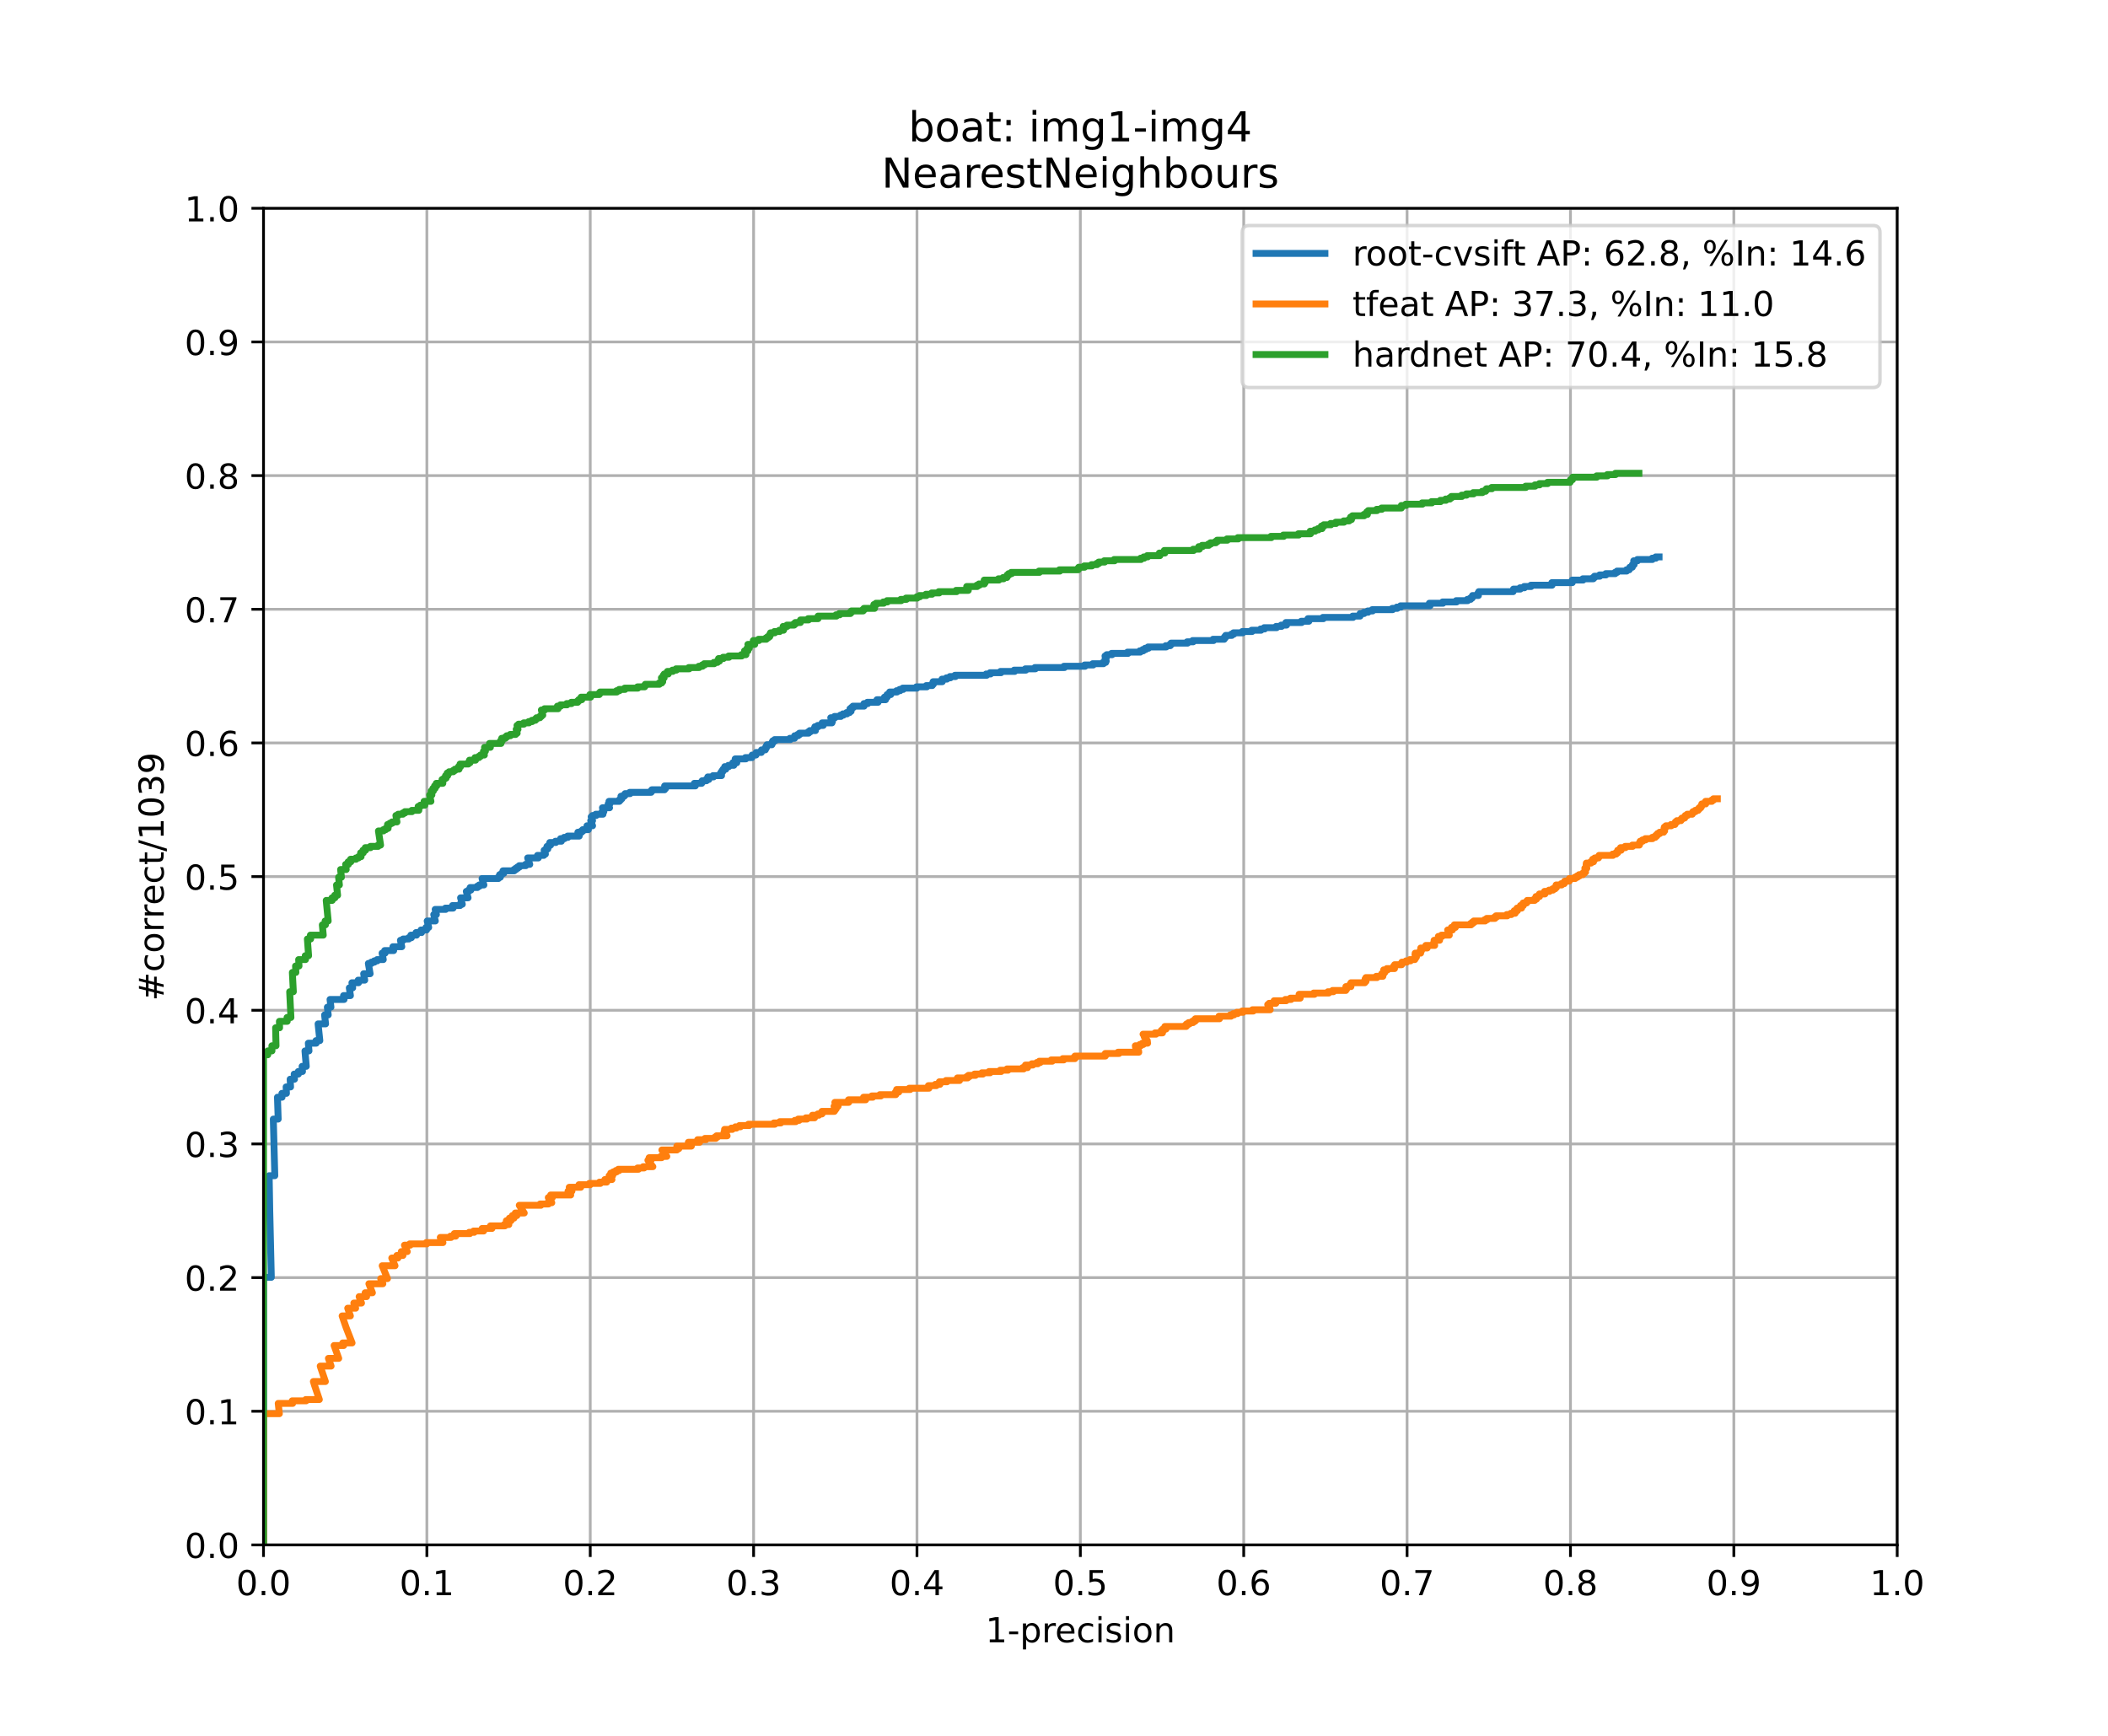 <?xml version="1.0" encoding="utf-8" standalone="no"?>
<!DOCTYPE svg PUBLIC "-//W3C//DTD SVG 1.1//EN"
  "http://www.w3.org/Graphics/SVG/1.1/DTD/svg11.dtd">
<!-- Created with matplotlib (https://matplotlib.org/) -->
<svg height="504pt" version="1.1" viewBox="0 0 612 504" width="612pt" xmlns="http://www.w3.org/2000/svg" xmlns:xlink="http://www.w3.org/1999/xlink">
 <defs>
  <style type="text/css">
*{stroke-linecap:butt;stroke-linejoin:round;}
  </style>
 </defs>
 <g id="figure_1">
  <g id="patch_1">
   <path d="M 0 504 
L 612 504 
L 612 0 
L 0 0 
z
" style="fill:#ffffff;"/>
  </g>
  <g id="axes_1">
   <g id="patch_2">
    <path d="M 76.5 448.56 
L 550.8 448.56 
L 550.8 60.48 
L 76.5 60.48 
z
" style="fill:#ffffff;"/>
   </g>
   <g id="matplotlib.axis_1">
    <g id="xtick_1">
     <g id="line2d_1">
      <path clip-path="url(#p243fbb161e)" d="M 76.5 448.56 
L 76.5 60.48 
" style="fill:none;stroke:#b0b0b0;stroke-linecap:square;stroke-width:0.8;"/>
     </g>
     <g id="line2d_2">
      <defs>
       <path d="M 0 0 
L 0 3.5 
" id="m369e4884e1" style="stroke:#000000;stroke-width:0.8;"/>
      </defs>
      <g>
       <use style="stroke:#000000;stroke-width:0.8;" x="76.5" xlink:href="#m369e4884e1" y="448.56"/>
      </g>
     </g>
     <g id="text_1">
      <!-- 0.0 -->
      <defs>
       <path d="M 31.781 66.406 
Q 24.172 66.406 20.328 58.906 
Q 16.5 51.422 16.5 36.375 
Q 16.5 21.391 20.328 13.891 
Q 24.172 6.391 31.781 6.391 
Q 39.453 6.391 43.281 13.891 
Q 47.125 21.391 47.125 36.375 
Q 47.125 51.422 43.281 58.906 
Q 39.453 66.406 31.781 66.406 
z
M 31.781 74.219 
Q 44.047 74.219 50.516 64.516 
Q 56.984 54.828 56.984 36.375 
Q 56.984 17.969 50.516 8.266 
Q 44.047 -1.422 31.781 -1.422 
Q 19.531 -1.422 13.062 8.266 
Q 6.594 17.969 6.594 36.375 
Q 6.594 54.828 13.062 64.516 
Q 19.531 74.219 31.781 74.219 
z
" id="DejaVuSans-48"/>
       <path d="M 10.688 12.406 
L 21 12.406 
L 21 0 
L 10.688 0 
z
" id="DejaVuSans-46"/>
      </defs>
      <g transform="translate(68.548 463.158)scale(0.1 -0.1)">
       <use xlink:href="#DejaVuSans-48"/>
       <use x="63.623" xlink:href="#DejaVuSans-46"/>
       <use x="95.41" xlink:href="#DejaVuSans-48"/>
      </g>
     </g>
    </g>
    <g id="xtick_2">
     <g id="line2d_3">
      <path clip-path="url(#p243fbb161e)" d="M 123.93 448.56 
L 123.93 60.48 
" style="fill:none;stroke:#b0b0b0;stroke-linecap:square;stroke-width:0.8;"/>
     </g>
     <g id="line2d_4">
      <g>
       <use style="stroke:#000000;stroke-width:0.8;" x="123.93" xlink:href="#m369e4884e1" y="448.56"/>
      </g>
     </g>
     <g id="text_2">
      <!-- 0.1 -->
      <defs>
       <path d="M 12.406 8.297 
L 28.516 8.297 
L 28.516 63.922 
L 10.984 60.406 
L 10.984 69.391 
L 28.422 72.906 
L 38.281 72.906 
L 38.281 8.297 
L 54.391 8.297 
L 54.391 0 
L 12.406 0 
z
" id="DejaVuSans-49"/>
      </defs>
      <g transform="translate(115.978 463.158)scale(0.1 -0.1)">
       <use xlink:href="#DejaVuSans-48"/>
       <use x="63.623" xlink:href="#DejaVuSans-46"/>
       <use x="95.41" xlink:href="#DejaVuSans-49"/>
      </g>
     </g>
    </g>
    <g id="xtick_3">
     <g id="line2d_5">
      <path clip-path="url(#p243fbb161e)" d="M 171.36 448.56 
L 171.36 60.48 
" style="fill:none;stroke:#b0b0b0;stroke-linecap:square;stroke-width:0.8;"/>
     </g>
     <g id="line2d_6">
      <g>
       <use style="stroke:#000000;stroke-width:0.8;" x="171.36" xlink:href="#m369e4884e1" y="448.56"/>
      </g>
     </g>
     <g id="text_3">
      <!-- 0.2 -->
      <defs>
       <path d="M 19.188 8.297 
L 53.609 8.297 
L 53.609 0 
L 7.328 0 
L 7.328 8.297 
Q 12.938 14.109 22.625 23.891 
Q 32.328 33.688 34.812 36.531 
Q 39.547 41.844 41.422 45.531 
Q 43.312 49.219 43.312 52.781 
Q 43.312 58.594 39.234 62.25 
Q 35.156 65.922 28.609 65.922 
Q 23.969 65.922 18.812 64.312 
Q 13.672 62.703 7.812 59.422 
L 7.812 69.391 
Q 13.766 71.781 18.938 73 
Q 24.125 74.219 28.422 74.219 
Q 39.75 74.219 46.484 68.547 
Q 53.219 62.891 53.219 53.422 
Q 53.219 48.922 51.531 44.891 
Q 49.859 40.875 45.406 35.406 
Q 44.188 33.984 37.641 27.219 
Q 31.109 20.453 19.188 8.297 
z
" id="DejaVuSans-50"/>
      </defs>
      <g transform="translate(163.408 463.158)scale(0.1 -0.1)">
       <use xlink:href="#DejaVuSans-48"/>
       <use x="63.623" xlink:href="#DejaVuSans-46"/>
       <use x="95.41" xlink:href="#DejaVuSans-50"/>
      </g>
     </g>
    </g>
    <g id="xtick_4">
     <g id="line2d_7">
      <path clip-path="url(#p243fbb161e)" d="M 218.79 448.56 
L 218.79 60.48 
" style="fill:none;stroke:#b0b0b0;stroke-linecap:square;stroke-width:0.8;"/>
     </g>
     <g id="line2d_8">
      <g>
       <use style="stroke:#000000;stroke-width:0.8;" x="218.79" xlink:href="#m369e4884e1" y="448.56"/>
      </g>
     </g>
     <g id="text_4">
      <!-- 0.3 -->
      <defs>
       <path d="M 40.578 39.312 
Q 47.656 37.797 51.625 33 
Q 55.609 28.219 55.609 21.188 
Q 55.609 10.406 48.188 4.484 
Q 40.766 -1.422 27.094 -1.422 
Q 22.516 -1.422 17.656 -0.516 
Q 12.797 0.391 7.625 2.203 
L 7.625 11.719 
Q 11.719 9.328 16.594 8.109 
Q 21.484 6.891 26.812 6.891 
Q 36.078 6.891 40.938 10.547 
Q 45.797 14.203 45.797 21.188 
Q 45.797 27.641 41.281 31.266 
Q 36.766 34.906 28.719 34.906 
L 20.219 34.906 
L 20.219 43.016 
L 29.109 43.016 
Q 36.375 43.016 40.234 45.922 
Q 44.094 48.828 44.094 54.297 
Q 44.094 59.906 40.109 62.906 
Q 36.141 65.922 28.719 65.922 
Q 24.656 65.922 20.016 65.031 
Q 15.375 64.156 9.812 62.312 
L 9.812 71.094 
Q 15.438 72.656 20.344 73.438 
Q 25.25 74.219 29.594 74.219 
Q 40.828 74.219 47.359 69.109 
Q 53.906 64.016 53.906 55.328 
Q 53.906 49.266 50.438 45.094 
Q 46.969 40.922 40.578 39.312 
z
" id="DejaVuSans-51"/>
      </defs>
      <g transform="translate(210.838 463.158)scale(0.1 -0.1)">
       <use xlink:href="#DejaVuSans-48"/>
       <use x="63.623" xlink:href="#DejaVuSans-46"/>
       <use x="95.41" xlink:href="#DejaVuSans-51"/>
      </g>
     </g>
    </g>
    <g id="xtick_5">
     <g id="line2d_9">
      <path clip-path="url(#p243fbb161e)" d="M 266.22 448.56 
L 266.22 60.48 
" style="fill:none;stroke:#b0b0b0;stroke-linecap:square;stroke-width:0.8;"/>
     </g>
     <g id="line2d_10">
      <g>
       <use style="stroke:#000000;stroke-width:0.8;" x="266.22" xlink:href="#m369e4884e1" y="448.56"/>
      </g>
     </g>
     <g id="text_5">
      <!-- 0.4 -->
      <defs>
       <path d="M 37.797 64.312 
L 12.891 25.391 
L 37.797 25.391 
z
M 35.203 72.906 
L 47.609 72.906 
L 47.609 25.391 
L 58.016 25.391 
L 58.016 17.188 
L 47.609 17.188 
L 47.609 0 
L 37.797 0 
L 37.797 17.188 
L 4.891 17.188 
L 4.891 26.703 
z
" id="DejaVuSans-52"/>
      </defs>
      <g transform="translate(258.268 463.158)scale(0.1 -0.1)">
       <use xlink:href="#DejaVuSans-48"/>
       <use x="63.623" xlink:href="#DejaVuSans-46"/>
       <use x="95.41" xlink:href="#DejaVuSans-52"/>
      </g>
     </g>
    </g>
    <g id="xtick_6">
     <g id="line2d_11">
      <path clip-path="url(#p243fbb161e)" d="M 313.65 448.56 
L 313.65 60.48 
" style="fill:none;stroke:#b0b0b0;stroke-linecap:square;stroke-width:0.8;"/>
     </g>
     <g id="line2d_12">
      <g>
       <use style="stroke:#000000;stroke-width:0.8;" x="313.65" xlink:href="#m369e4884e1" y="448.56"/>
      </g>
     </g>
     <g id="text_6">
      <!-- 0.5 -->
      <defs>
       <path d="M 10.797 72.906 
L 49.516 72.906 
L 49.516 64.594 
L 19.828 64.594 
L 19.828 46.734 
Q 21.969 47.469 24.109 47.828 
Q 26.266 48.188 28.422 48.188 
Q 40.625 48.188 47.75 41.5 
Q 54.891 34.812 54.891 23.391 
Q 54.891 11.625 47.562 5.094 
Q 40.234 -1.422 26.906 -1.422 
Q 22.312 -1.422 17.547 -0.641 
Q 12.797 0.141 7.719 1.703 
L 7.719 11.625 
Q 12.109 9.234 16.797 8.062 
Q 21.484 6.891 26.703 6.891 
Q 35.156 6.891 40.078 11.328 
Q 45.016 15.766 45.016 23.391 
Q 45.016 31 40.078 35.438 
Q 35.156 39.891 26.703 39.891 
Q 22.75 39.891 18.812 39.016 
Q 14.891 38.141 10.797 36.281 
z
" id="DejaVuSans-53"/>
      </defs>
      <g transform="translate(305.698 463.158)scale(0.1 -0.1)">
       <use xlink:href="#DejaVuSans-48"/>
       <use x="63.623" xlink:href="#DejaVuSans-46"/>
       <use x="95.41" xlink:href="#DejaVuSans-53"/>
      </g>
     </g>
    </g>
    <g id="xtick_7">
     <g id="line2d_13">
      <path clip-path="url(#p243fbb161e)" d="M 361.08 448.56 
L 361.08 60.48 
" style="fill:none;stroke:#b0b0b0;stroke-linecap:square;stroke-width:0.8;"/>
     </g>
     <g id="line2d_14">
      <g>
       <use style="stroke:#000000;stroke-width:0.8;" x="361.08" xlink:href="#m369e4884e1" y="448.56"/>
      </g>
     </g>
     <g id="text_7">
      <!-- 0.6 -->
      <defs>
       <path d="M 33.016 40.375 
Q 26.375 40.375 22.484 35.828 
Q 18.609 31.297 18.609 23.391 
Q 18.609 15.531 22.484 10.953 
Q 26.375 6.391 33.016 6.391 
Q 39.656 6.391 43.531 10.953 
Q 47.406 15.531 47.406 23.391 
Q 47.406 31.297 43.531 35.828 
Q 39.656 40.375 33.016 40.375 
z
M 52.594 71.297 
L 52.594 62.312 
Q 48.875 64.062 45.094 64.984 
Q 41.312 65.922 37.594 65.922 
Q 27.828 65.922 22.672 59.328 
Q 17.531 52.734 16.797 39.406 
Q 19.672 43.656 24.016 45.922 
Q 28.375 48.188 33.594 48.188 
Q 44.578 48.188 50.953 41.516 
Q 57.328 34.859 57.328 23.391 
Q 57.328 12.156 50.688 5.359 
Q 44.047 -1.422 33.016 -1.422 
Q 20.359 -1.422 13.672 8.266 
Q 6.984 17.969 6.984 36.375 
Q 6.984 53.656 15.188 63.938 
Q 23.391 74.219 37.203 74.219 
Q 40.922 74.219 44.703 73.484 
Q 48.484 72.75 52.594 71.297 
z
" id="DejaVuSans-54"/>
      </defs>
      <g transform="translate(353.128 463.158)scale(0.1 -0.1)">
       <use xlink:href="#DejaVuSans-48"/>
       <use x="63.623" xlink:href="#DejaVuSans-46"/>
       <use x="95.41" xlink:href="#DejaVuSans-54"/>
      </g>
     </g>
    </g>
    <g id="xtick_8">
     <g id="line2d_15">
      <path clip-path="url(#p243fbb161e)" d="M 408.51 448.56 
L 408.51 60.48 
" style="fill:none;stroke:#b0b0b0;stroke-linecap:square;stroke-width:0.8;"/>
     </g>
     <g id="line2d_16">
      <g>
       <use style="stroke:#000000;stroke-width:0.8;" x="408.51" xlink:href="#m369e4884e1" y="448.56"/>
      </g>
     </g>
     <g id="text_8">
      <!-- 0.7 -->
      <defs>
       <path d="M 8.203 72.906 
L 55.078 72.906 
L 55.078 68.703 
L 28.609 0 
L 18.312 0 
L 43.219 64.594 
L 8.203 64.594 
z
" id="DejaVuSans-55"/>
      </defs>
      <g transform="translate(400.558 463.158)scale(0.1 -0.1)">
       <use xlink:href="#DejaVuSans-48"/>
       <use x="63.623" xlink:href="#DejaVuSans-46"/>
       <use x="95.41" xlink:href="#DejaVuSans-55"/>
      </g>
     </g>
    </g>
    <g id="xtick_9">
     <g id="line2d_17">
      <path clip-path="url(#p243fbb161e)" d="M 455.94 448.56 
L 455.94 60.48 
" style="fill:none;stroke:#b0b0b0;stroke-linecap:square;stroke-width:0.8;"/>
     </g>
     <g id="line2d_18">
      <g>
       <use style="stroke:#000000;stroke-width:0.8;" x="455.94" xlink:href="#m369e4884e1" y="448.56"/>
      </g>
     </g>
     <g id="text_9">
      <!-- 0.8 -->
      <defs>
       <path d="M 31.781 34.625 
Q 24.75 34.625 20.719 30.859 
Q 16.703 27.094 16.703 20.516 
Q 16.703 13.922 20.719 10.156 
Q 24.75 6.391 31.781 6.391 
Q 38.812 6.391 42.859 10.172 
Q 46.922 13.969 46.922 20.516 
Q 46.922 27.094 42.891 30.859 
Q 38.875 34.625 31.781 34.625 
z
M 21.922 38.812 
Q 15.578 40.375 12.031 44.719 
Q 8.5 49.078 8.5 55.328 
Q 8.5 64.062 14.719 69.141 
Q 20.953 74.219 31.781 74.219 
Q 42.672 74.219 48.875 69.141 
Q 55.078 64.062 55.078 55.328 
Q 55.078 49.078 51.531 44.719 
Q 48 40.375 41.703 38.812 
Q 48.828 37.156 52.797 32.312 
Q 56.781 27.484 56.781 20.516 
Q 56.781 9.906 50.312 4.234 
Q 43.844 -1.422 31.781 -1.422 
Q 19.734 -1.422 13.25 4.234 
Q 6.781 9.906 6.781 20.516 
Q 6.781 27.484 10.781 32.312 
Q 14.797 37.156 21.922 38.812 
z
M 18.312 54.391 
Q 18.312 48.734 21.844 45.562 
Q 25.391 42.391 31.781 42.391 
Q 38.141 42.391 41.719 45.562 
Q 45.312 48.734 45.312 54.391 
Q 45.312 60.062 41.719 63.234 
Q 38.141 66.406 31.781 66.406 
Q 25.391 66.406 21.844 63.234 
Q 18.312 60.062 18.312 54.391 
z
" id="DejaVuSans-56"/>
      </defs>
      <g transform="translate(447.988 463.158)scale(0.1 -0.1)">
       <use xlink:href="#DejaVuSans-48"/>
       <use x="63.623" xlink:href="#DejaVuSans-46"/>
       <use x="95.41" xlink:href="#DejaVuSans-56"/>
      </g>
     </g>
    </g>
    <g id="xtick_10">
     <g id="line2d_19">
      <path clip-path="url(#p243fbb161e)" d="M 503.37 448.56 
L 503.37 60.48 
" style="fill:none;stroke:#b0b0b0;stroke-linecap:square;stroke-width:0.8;"/>
     </g>
     <g id="line2d_20">
      <g>
       <use style="stroke:#000000;stroke-width:0.8;" x="503.37" xlink:href="#m369e4884e1" y="448.56"/>
      </g>
     </g>
     <g id="text_10">
      <!-- 0.9 -->
      <defs>
       <path d="M 10.984 1.516 
L 10.984 10.5 
Q 14.703 8.734 18.5 7.812 
Q 22.312 6.891 25.984 6.891 
Q 35.75 6.891 40.891 13.453 
Q 46.047 20.016 46.781 33.406 
Q 43.953 29.203 39.594 26.953 
Q 35.25 24.703 29.984 24.703 
Q 19.047 24.703 12.672 31.312 
Q 6.297 37.938 6.297 49.422 
Q 6.297 60.641 12.938 67.422 
Q 19.578 74.219 30.609 74.219 
Q 43.266 74.219 49.922 64.516 
Q 56.594 54.828 56.594 36.375 
Q 56.594 19.141 48.406 8.859 
Q 40.234 -1.422 26.422 -1.422 
Q 22.703 -1.422 18.891 -0.688 
Q 15.094 0.047 10.984 1.516 
z
M 30.609 32.422 
Q 37.25 32.422 41.125 36.953 
Q 45.016 41.5 45.016 49.422 
Q 45.016 57.281 41.125 61.844 
Q 37.25 66.406 30.609 66.406 
Q 23.969 66.406 20.094 61.844 
Q 16.219 57.281 16.219 49.422 
Q 16.219 41.5 20.094 36.953 
Q 23.969 32.422 30.609 32.422 
z
" id="DejaVuSans-57"/>
      </defs>
      <g transform="translate(495.418 463.158)scale(0.1 -0.1)">
       <use xlink:href="#DejaVuSans-48"/>
       <use x="63.623" xlink:href="#DejaVuSans-46"/>
       <use x="95.41" xlink:href="#DejaVuSans-57"/>
      </g>
     </g>
    </g>
    <g id="xtick_11">
     <g id="line2d_21">
      <path clip-path="url(#p243fbb161e)" d="M 550.8 448.56 
L 550.8 60.48 
" style="fill:none;stroke:#b0b0b0;stroke-linecap:square;stroke-width:0.8;"/>
     </g>
     <g id="line2d_22">
      <g>
       <use style="stroke:#000000;stroke-width:0.8;" x="550.8" xlink:href="#m369e4884e1" y="448.56"/>
      </g>
     </g>
     <g id="text_11">
      <!-- 1.0 -->
      <g transform="translate(542.848 463.158)scale(0.1 -0.1)">
       <use xlink:href="#DejaVuSans-49"/>
       <use x="63.623" xlink:href="#DejaVuSans-46"/>
       <use x="95.41" xlink:href="#DejaVuSans-48"/>
      </g>
     </g>
    </g>
    <g id="text_12">
     <!-- 1-precision -->
     <defs>
      <path d="M 4.891 31.391 
L 31.203 31.391 
L 31.203 23.391 
L 4.891 23.391 
z
" id="DejaVuSans-45"/>
      <path d="M 18.109 8.203 
L 18.109 -20.797 
L 9.078 -20.797 
L 9.078 54.688 
L 18.109 54.688 
L 18.109 46.391 
Q 20.953 51.266 25.266 53.625 
Q 29.594 56 35.594 56 
Q 45.562 56 51.781 48.094 
Q 58.016 40.188 58.016 27.297 
Q 58.016 14.406 51.781 6.484 
Q 45.562 -1.422 35.594 -1.422 
Q 29.594 -1.422 25.266 0.953 
Q 20.953 3.328 18.109 8.203 
z
M 48.688 27.297 
Q 48.688 37.203 44.609 42.844 
Q 40.531 48.484 33.406 48.484 
Q 26.266 48.484 22.188 42.844 
Q 18.109 37.203 18.109 27.297 
Q 18.109 17.391 22.188 11.75 
Q 26.266 6.109 33.406 6.109 
Q 40.531 6.109 44.609 11.75 
Q 48.688 17.391 48.688 27.297 
z
" id="DejaVuSans-112"/>
      <path d="M 41.109 46.297 
Q 39.594 47.172 37.812 47.578 
Q 36.031 48 33.891 48 
Q 26.266 48 22.188 43.047 
Q 18.109 38.094 18.109 28.812 
L 18.109 0 
L 9.078 0 
L 9.078 54.688 
L 18.109 54.688 
L 18.109 46.188 
Q 20.953 51.172 25.484 53.578 
Q 30.031 56 36.531 56 
Q 37.453 56 38.578 55.875 
Q 39.703 55.766 41.062 55.516 
z
" id="DejaVuSans-114"/>
      <path d="M 56.203 29.594 
L 56.203 25.203 
L 14.891 25.203 
Q 15.484 15.922 20.484 11.062 
Q 25.484 6.203 34.422 6.203 
Q 39.594 6.203 44.453 7.469 
Q 49.312 8.734 54.109 11.281 
L 54.109 2.781 
Q 49.266 0.734 44.188 -0.344 
Q 39.109 -1.422 33.891 -1.422 
Q 20.797 -1.422 13.156 6.188 
Q 5.516 13.812 5.516 26.812 
Q 5.516 40.234 12.766 48.109 
Q 20.016 56 32.328 56 
Q 43.359 56 49.781 48.891 
Q 56.203 41.797 56.203 29.594 
z
M 47.219 32.234 
Q 47.125 39.594 43.094 43.984 
Q 39.062 48.391 32.422 48.391 
Q 24.906 48.391 20.391 44.141 
Q 15.875 39.891 15.188 32.172 
z
" id="DejaVuSans-101"/>
      <path d="M 48.781 52.594 
L 48.781 44.188 
Q 44.969 46.297 41.141 47.344 
Q 37.312 48.391 33.406 48.391 
Q 24.656 48.391 19.812 42.844 
Q 14.984 37.312 14.984 27.297 
Q 14.984 17.281 19.812 11.734 
Q 24.656 6.203 33.406 6.203 
Q 37.312 6.203 41.141 7.25 
Q 44.969 8.297 48.781 10.406 
L 48.781 2.094 
Q 45.016 0.344 40.984 -0.531 
Q 36.969 -1.422 32.422 -1.422 
Q 20.062 -1.422 12.781 6.344 
Q 5.516 14.109 5.516 27.297 
Q 5.516 40.672 12.859 48.328 
Q 20.219 56 33.016 56 
Q 37.156 56 41.109 55.141 
Q 45.062 54.297 48.781 52.594 
z
" id="DejaVuSans-99"/>
      <path d="M 9.422 54.688 
L 18.406 54.688 
L 18.406 0 
L 9.422 0 
z
M 9.422 75.984 
L 18.406 75.984 
L 18.406 64.594 
L 9.422 64.594 
z
" id="DejaVuSans-105"/>
      <path d="M 44.281 53.078 
L 44.281 44.578 
Q 40.484 46.531 36.375 47.5 
Q 32.281 48.484 27.875 48.484 
Q 21.188 48.484 17.844 46.438 
Q 14.5 44.391 14.5 40.281 
Q 14.5 37.156 16.891 35.375 
Q 19.281 33.594 26.516 31.984 
L 29.594 31.297 
Q 39.156 29.25 43.188 25.516 
Q 47.219 21.781 47.219 15.094 
Q 47.219 7.469 41.188 3.016 
Q 35.156 -1.422 24.609 -1.422 
Q 20.219 -1.422 15.453 -0.562 
Q 10.688 0.297 5.422 2 
L 5.422 11.281 
Q 10.406 8.688 15.234 7.391 
Q 20.062 6.109 24.812 6.109 
Q 31.156 6.109 34.562 8.281 
Q 37.984 10.453 37.984 14.406 
Q 37.984 18.062 35.516 20.016 
Q 33.062 21.969 24.703 23.781 
L 21.578 24.516 
Q 13.234 26.266 9.516 29.906 
Q 5.812 33.547 5.812 39.891 
Q 5.812 47.609 11.281 51.797 
Q 16.75 56 26.812 56 
Q 31.781 56 36.172 55.266 
Q 40.578 54.547 44.281 53.078 
z
" id="DejaVuSans-115"/>
      <path d="M 30.609 48.391 
Q 23.391 48.391 19.188 42.75 
Q 14.984 37.109 14.984 27.297 
Q 14.984 17.484 19.156 11.844 
Q 23.344 6.203 30.609 6.203 
Q 37.797 6.203 41.984 11.859 
Q 46.188 17.531 46.188 27.297 
Q 46.188 37.016 41.984 42.703 
Q 37.797 48.391 30.609 48.391 
z
M 30.609 56 
Q 42.328 56 49.016 48.375 
Q 55.719 40.766 55.719 27.297 
Q 55.719 13.875 49.016 6.219 
Q 42.328 -1.422 30.609 -1.422 
Q 18.844 -1.422 12.172 6.219 
Q 5.516 13.875 5.516 27.297 
Q 5.516 40.766 12.172 48.375 
Q 18.844 56 30.609 56 
z
" id="DejaVuSans-111"/>
      <path d="M 54.891 33.016 
L 54.891 0 
L 45.906 0 
L 45.906 32.719 
Q 45.906 40.484 42.875 44.328 
Q 39.844 48.188 33.797 48.188 
Q 26.516 48.188 22.312 43.547 
Q 18.109 38.922 18.109 30.906 
L 18.109 0 
L 9.078 0 
L 9.078 54.688 
L 18.109 54.688 
L 18.109 46.188 
Q 21.344 51.125 25.703 53.562 
Q 30.078 56 35.797 56 
Q 45.219 56 50.047 50.172 
Q 54.891 44.344 54.891 33.016 
z
" id="DejaVuSans-110"/>
     </defs>
     <g transform="translate(286.111 476.837)scale(0.1 -0.1)">
      <use xlink:href="#DejaVuSans-49"/>
      <use x="63.623" xlink:href="#DejaVuSans-45"/>
      <use x="99.707" xlink:href="#DejaVuSans-112"/>
      <use x="163.184" xlink:href="#DejaVuSans-114"/>
      <use x="202.047" xlink:href="#DejaVuSans-101"/>
      <use x="263.57" xlink:href="#DejaVuSans-99"/>
      <use x="318.551" xlink:href="#DejaVuSans-105"/>
      <use x="346.334" xlink:href="#DejaVuSans-115"/>
      <use x="398.434" xlink:href="#DejaVuSans-105"/>
      <use x="426.217" xlink:href="#DejaVuSans-111"/>
      <use x="487.398" xlink:href="#DejaVuSans-110"/>
     </g>
    </g>
   </g>
   <g id="matplotlib.axis_2">
    <g id="ytick_1">
     <g id="line2d_23">
      <path clip-path="url(#p243fbb161e)" d="M 76.5 448.56 
L 550.8 448.56 
" style="fill:none;stroke:#b0b0b0;stroke-linecap:square;stroke-width:0.8;"/>
     </g>
     <g id="line2d_24">
      <defs>
       <path d="M 0 0 
L -3.5 0 
" id="m727bba80cb" style="stroke:#000000;stroke-width:0.8;"/>
      </defs>
      <g>
       <use style="stroke:#000000;stroke-width:0.8;" x="76.5" xlink:href="#m727bba80cb" y="448.56"/>
      </g>
     </g>
     <g id="text_13">
      <!-- 0.0 -->
      <g transform="translate(53.597 452.359)scale(0.1 -0.1)">
       <use xlink:href="#DejaVuSans-48"/>
       <use x="63.623" xlink:href="#DejaVuSans-46"/>
       <use x="95.41" xlink:href="#DejaVuSans-48"/>
      </g>
     </g>
    </g>
    <g id="ytick_2">
     <g id="line2d_25">
      <path clip-path="url(#p243fbb161e)" d="M 76.5 409.752 
L 550.8 409.752 
" style="fill:none;stroke:#b0b0b0;stroke-linecap:square;stroke-width:0.8;"/>
     </g>
     <g id="line2d_26">
      <g>
       <use style="stroke:#000000;stroke-width:0.8;" x="76.5" xlink:href="#m727bba80cb" y="409.752"/>
      </g>
     </g>
     <g id="text_14">
      <!-- 0.1 -->
      <g transform="translate(53.597 413.551)scale(0.1 -0.1)">
       <use xlink:href="#DejaVuSans-48"/>
       <use x="63.623" xlink:href="#DejaVuSans-46"/>
       <use x="95.41" xlink:href="#DejaVuSans-49"/>
      </g>
     </g>
    </g>
    <g id="ytick_3">
     <g id="line2d_27">
      <path clip-path="url(#p243fbb161e)" d="M 76.5 370.944 
L 550.8 370.944 
" style="fill:none;stroke:#b0b0b0;stroke-linecap:square;stroke-width:0.8;"/>
     </g>
     <g id="line2d_28">
      <g>
       <use style="stroke:#000000;stroke-width:0.8;" x="76.5" xlink:href="#m727bba80cb" y="370.944"/>
      </g>
     </g>
     <g id="text_15">
      <!-- 0.2 -->
      <g transform="translate(53.597 374.743)scale(0.1 -0.1)">
       <use xlink:href="#DejaVuSans-48"/>
       <use x="63.623" xlink:href="#DejaVuSans-46"/>
       <use x="95.41" xlink:href="#DejaVuSans-50"/>
      </g>
     </g>
    </g>
    <g id="ytick_4">
     <g id="line2d_29">
      <path clip-path="url(#p243fbb161e)" d="M 76.5 332.136 
L 550.8 332.136 
" style="fill:none;stroke:#b0b0b0;stroke-linecap:square;stroke-width:0.8;"/>
     </g>
     <g id="line2d_30">
      <g>
       <use style="stroke:#000000;stroke-width:0.8;" x="76.5" xlink:href="#m727bba80cb" y="332.136"/>
      </g>
     </g>
     <g id="text_16">
      <!-- 0.3 -->
      <g transform="translate(53.597 335.935)scale(0.1 -0.1)">
       <use xlink:href="#DejaVuSans-48"/>
       <use x="63.623" xlink:href="#DejaVuSans-46"/>
       <use x="95.41" xlink:href="#DejaVuSans-51"/>
      </g>
     </g>
    </g>
    <g id="ytick_5">
     <g id="line2d_31">
      <path clip-path="url(#p243fbb161e)" d="M 76.5 293.328 
L 550.8 293.328 
" style="fill:none;stroke:#b0b0b0;stroke-linecap:square;stroke-width:0.8;"/>
     </g>
     <g id="line2d_32">
      <g>
       <use style="stroke:#000000;stroke-width:0.8;" x="76.5" xlink:href="#m727bba80cb" y="293.328"/>
      </g>
     </g>
     <g id="text_17">
      <!-- 0.4 -->
      <g transform="translate(53.597 297.127)scale(0.1 -0.1)">
       <use xlink:href="#DejaVuSans-48"/>
       <use x="63.623" xlink:href="#DejaVuSans-46"/>
       <use x="95.41" xlink:href="#DejaVuSans-52"/>
      </g>
     </g>
    </g>
    <g id="ytick_6">
     <g id="line2d_33">
      <path clip-path="url(#p243fbb161e)" d="M 76.5 254.52 
L 550.8 254.52 
" style="fill:none;stroke:#b0b0b0;stroke-linecap:square;stroke-width:0.8;"/>
     </g>
     <g id="line2d_34">
      <g>
       <use style="stroke:#000000;stroke-width:0.8;" x="76.5" xlink:href="#m727bba80cb" y="254.52"/>
      </g>
     </g>
     <g id="text_18">
      <!-- 0.5 -->
      <g transform="translate(53.597 258.319)scale(0.1 -0.1)">
       <use xlink:href="#DejaVuSans-48"/>
       <use x="63.623" xlink:href="#DejaVuSans-46"/>
       <use x="95.41" xlink:href="#DejaVuSans-53"/>
      </g>
     </g>
    </g>
    <g id="ytick_7">
     <g id="line2d_35">
      <path clip-path="url(#p243fbb161e)" d="M 76.5 215.712 
L 550.8 215.712 
" style="fill:none;stroke:#b0b0b0;stroke-linecap:square;stroke-width:0.8;"/>
     </g>
     <g id="line2d_36">
      <g>
       <use style="stroke:#000000;stroke-width:0.8;" x="76.5" xlink:href="#m727bba80cb" y="215.712"/>
      </g>
     </g>
     <g id="text_19">
      <!-- 0.6 -->
      <g transform="translate(53.597 219.511)scale(0.1 -0.1)">
       <use xlink:href="#DejaVuSans-48"/>
       <use x="63.623" xlink:href="#DejaVuSans-46"/>
       <use x="95.41" xlink:href="#DejaVuSans-54"/>
      </g>
     </g>
    </g>
    <g id="ytick_8">
     <g id="line2d_37">
      <path clip-path="url(#p243fbb161e)" d="M 76.5 176.904 
L 550.8 176.904 
" style="fill:none;stroke:#b0b0b0;stroke-linecap:square;stroke-width:0.8;"/>
     </g>
     <g id="line2d_38">
      <g>
       <use style="stroke:#000000;stroke-width:0.8;" x="76.5" xlink:href="#m727bba80cb" y="176.904"/>
      </g>
     </g>
     <g id="text_20">
      <!-- 0.7 -->
      <g transform="translate(53.597 180.703)scale(0.1 -0.1)">
       <use xlink:href="#DejaVuSans-48"/>
       <use x="63.623" xlink:href="#DejaVuSans-46"/>
       <use x="95.41" xlink:href="#DejaVuSans-55"/>
      </g>
     </g>
    </g>
    <g id="ytick_9">
     <g id="line2d_39">
      <path clip-path="url(#p243fbb161e)" d="M 76.5 138.096 
L 550.8 138.096 
" style="fill:none;stroke:#b0b0b0;stroke-linecap:square;stroke-width:0.8;"/>
     </g>
     <g id="line2d_40">
      <g>
       <use style="stroke:#000000;stroke-width:0.8;" x="76.5" xlink:href="#m727bba80cb" y="138.096"/>
      </g>
     </g>
     <g id="text_21">
      <!-- 0.8 -->
      <g transform="translate(53.597 141.895)scale(0.1 -0.1)">
       <use xlink:href="#DejaVuSans-48"/>
       <use x="63.623" xlink:href="#DejaVuSans-46"/>
       <use x="95.41" xlink:href="#DejaVuSans-56"/>
      </g>
     </g>
    </g>
    <g id="ytick_10">
     <g id="line2d_41">
      <path clip-path="url(#p243fbb161e)" d="M 76.5 99.288 
L 550.8 99.288 
" style="fill:none;stroke:#b0b0b0;stroke-linecap:square;stroke-width:0.8;"/>
     </g>
     <g id="line2d_42">
      <g>
       <use style="stroke:#000000;stroke-width:0.8;" x="76.5" xlink:href="#m727bba80cb" y="99.288"/>
      </g>
     </g>
     <g id="text_22">
      <!-- 0.9 -->
      <g transform="translate(53.597 103.087)scale(0.1 -0.1)">
       <use xlink:href="#DejaVuSans-48"/>
       <use x="63.623" xlink:href="#DejaVuSans-46"/>
       <use x="95.41" xlink:href="#DejaVuSans-57"/>
      </g>
     </g>
    </g>
    <g id="ytick_11">
     <g id="line2d_43">
      <path clip-path="url(#p243fbb161e)" d="M 76.5 60.48 
L 550.8 60.48 
" style="fill:none;stroke:#b0b0b0;stroke-linecap:square;stroke-width:0.8;"/>
     </g>
     <g id="line2d_44">
      <g>
       <use style="stroke:#000000;stroke-width:0.8;" x="76.5" xlink:href="#m727bba80cb" y="60.48"/>
      </g>
     </g>
     <g id="text_23">
      <!-- 1.0 -->
      <g transform="translate(53.597 64.279)scale(0.1 -0.1)">
       <use xlink:href="#DejaVuSans-49"/>
       <use x="63.623" xlink:href="#DejaVuSans-46"/>
       <use x="95.41" xlink:href="#DejaVuSans-48"/>
      </g>
     </g>
    </g>
    <g id="text_24">
     <!-- #correct/1039 -->
     <defs>
      <path d="M 51.125 44 
L 36.922 44 
L 32.812 27.688 
L 47.125 27.688 
z
M 43.797 71.781 
L 38.719 51.516 
L 52.984 51.516 
L 58.109 71.781 
L 65.922 71.781 
L 60.891 51.516 
L 76.125 51.516 
L 76.125 44 
L 58.984 44 
L 54.984 27.688 
L 70.516 27.688 
L 70.516 20.219 
L 53.078 20.219 
L 48 0 
L 40.188 0 
L 45.219 20.219 
L 30.906 20.219 
L 25.875 0 
L 18.016 0 
L 23.094 20.219 
L 7.719 20.219 
L 7.719 27.688 
L 24.906 27.688 
L 29 44 
L 13.281 44 
L 13.281 51.516 
L 30.906 51.516 
L 35.891 71.781 
z
" id="DejaVuSans-35"/>
      <path d="M 18.312 70.219 
L 18.312 54.688 
L 36.812 54.688 
L 36.812 47.703 
L 18.312 47.703 
L 18.312 18.016 
Q 18.312 11.328 20.141 9.422 
Q 21.969 7.516 27.594 7.516 
L 36.812 7.516 
L 36.812 0 
L 27.594 0 
Q 17.188 0 13.234 3.875 
Q 9.281 7.766 9.281 18.016 
L 9.281 47.703 
L 2.688 47.703 
L 2.688 54.688 
L 9.281 54.688 
L 9.281 70.219 
z
" id="DejaVuSans-116"/>
      <path d="M 25.391 72.906 
L 33.688 72.906 
L 8.297 -9.281 
L 0 -9.281 
z
" id="DejaVuSans-47"/>
     </defs>
     <g transform="translate(47.517 290.625)rotate(-90)scale(0.1 -0.1)">
      <use xlink:href="#DejaVuSans-35"/>
      <use x="83.789" xlink:href="#DejaVuSans-99"/>
      <use x="138.77" xlink:href="#DejaVuSans-111"/>
      <use x="199.951" xlink:href="#DejaVuSans-114"/>
      <use x="239.314" xlink:href="#DejaVuSans-114"/>
      <use x="278.178" xlink:href="#DejaVuSans-101"/>
      <use x="339.701" xlink:href="#DejaVuSans-99"/>
      <use x="394.682" xlink:href="#DejaVuSans-116"/>
      <use x="433.891" xlink:href="#DejaVuSans-47"/>
      <use x="467.582" xlink:href="#DejaVuSans-49"/>
      <use x="531.205" xlink:href="#DejaVuSans-48"/>
      <use x="594.828" xlink:href="#DejaVuSans-51"/>
      <use x="658.451" xlink:href="#DejaVuSans-57"/>
     </g>
    </g>
   </g>
   <g id="line2d_45">
    <path clip-path="url(#p243fbb161e)" d="M 76.5 448.186 
L 76.5 370.869 
L 78.769 370.869 
L 78.317 351.447 
L 78.147 341.362 
L 79.782 341.362 
L 79.349 324.927 
L 80.76 324.927 
L 80.554 318.577 
L 81.89 318.577 
L 81.844 317.457 
L 83.162 317.457 
L 83.069 315.589 
L 84.361 315.589 
L 84.233 313.348 
L 85.498 313.348 
L 85.401 311.854 
L 86.645 311.854 
L 86.591 311.107 
L 87.823 311.107 
L 87.704 309.613 
L 88.916 309.613 
L 88.538 305.131 
L 89.708 305.131 
L 89.511 302.89 
L 91.8 302.89 
L 91.724 302.143 
L 92.855 302.143 
L 92.348 297.287 
L 94.526 297.287 
L 94.231 294.673 
L 95.295 294.673 
L 95.036 292.432 
L 96.081 292.432 
L 95.815 290.19 
L 99.896 290.19 
L 99.74 289.07 
L 101.74 289.07 
L 101.409 286.829 
L 102.39 286.829 
L 102.166 285.335 
L 104.099 285.335 
L 103.981 284.588 
L 105.89 284.588 
L 105.58 282.72 
L 107.454 282.72 
L 106.942 279.732 
L 107.859 279.732 
L 107.794 279.359 
L 108.706 279.359 
L 108.639 278.985 
L 109.545 278.985 
L 109.478 278.612 
L 111.276 278.612 
L 110.925 276.744 
L 111.81 276.744 
L 111.669 275.997 
L 114.293 275.997 
L 114.068 274.876 
L 116.647 274.876 
L 116.256 273.009 
L 117.102 273.009 
L 117.023 272.635 
L 118.701 272.635 
L 118.619 272.262 
L 119.452 272.262 
L 119.287 271.515 
L 120.937 271.515 
L 120.768 270.768 
L 122.4 270.768 
L 122.226 270.021 
L 123.841 270.021 
L 123.663 269.274 
L 124.463 269.274 
L 124.018 267.406 
L 126.38 267.406 
L 125.924 265.539 
L 126.7 265.539 
L 126.336 264.045 
L 129.39 264.045 
L 129.295 263.671 
L 131.553 263.671 
L 131.357 262.924 
L 133.584 262.924 
L 133.483 262.551 
L 134.219 262.551 
L 133.715 260.683 
L 135.891 260.683 
L 135.379 258.815 
L 136.094 258.815 
L 135.991 258.442 
L 136.703 258.442 
L 136.497 257.695 
L 138.611 257.695 
L 138.505 257.321 
L 139.204 257.321 
L 139.098 256.948 
L 140.487 256.948 
L 139.952 255.08 
L 144.705 255.08 
L 144.593 254.707 
L 145.262 254.707 
L 145.036 253.96 
L 145.701 253.96 
L 145.588 253.586 
L 146.25 253.586 
L 146.023 252.839 
L 149.292 252.839 
L 149.175 252.466 
L 149.822 252.466 
L 149.704 252.092 
L 150.348 252.092 
L 150.229 251.719 
L 150.87 251.719 
L 150.751 251.345 
L 152.659 251.345 
L 152.539 250.972 
L 153.799 250.972 
L 153.192 249.104 
L 156.289 249.104 
L 156.041 248.357 
L 157.871 248.357 
L 157.746 247.984 
L 158.351 247.984 
L 157.975 246.863 
L 158.576 246.863 
L 158.451 246.489 
L 159.05 246.489 
L 158.799 245.742 
L 159.394 245.742 
L 159.269 245.369 
L 159.862 245.369 
L 159.61 244.622 
L 161.375 244.622 
L 161.247 244.248 
L 162.994 244.248 
L 162.736 243.501 
L 163.89 243.501 
L 163.76 243.128 
L 164.905 243.128 
L 164.774 242.754 
L 168.166 242.754 
L 167.765 241.634 
L 168.878 241.634 
L 168.744 241.26 
L 169.298 241.26 
L 169.164 240.887 
L 170.813 240.887 
L 170.407 239.766 
L 172.038 239.766 
L 171.495 238.272 
L 172.033 238.272 
L 171.628 237.152 
L 172.163 237.152 
L 172.028 236.778 
L 173.092 236.778 
L 172.957 236.405 
L 175.064 236.405 
L 174.79 235.658 
L 175.312 235.658 
L 174.902 234.537 
L 176.971 234.537 
L 176.558 233.417 
L 177.07 233.417 
L 176.795 232.669 
L 179.832 232.669 
L 179.692 232.296 
L 180.193 232.296 
L 180.053 231.922 
L 180.552 231.922 
L 180.273 231.175 
L 181.265 231.175 
L 181.125 230.802 
L 181.619 230.802 
L 181.478 230.428 
L 182.95 230.428 
L 182.809 230.055 
L 189.046 230.055 
L 188.899 229.681 
L 189.37 229.681 
L 189.223 229.308 
L 192.941 229.308 
L 192.792 228.934 
L 193.251 228.934 
L 192.952 228.187 
L 201.876 228.187 
L 201.564 227.44 
L 203.723 227.44 
L 203.566 227.067 
L 203.994 227.067 
L 203.837 226.693 
L 205.114 226.693 
L 204.956 226.32 
L 205.802 226.32 
L 205.486 225.573 
L 207.163 225.573 
L 207.004 225.199 
L 209.487 225.199 
L 209.167 224.452 
L 209.577 224.452 
L 209.418 224.079 
L 209.826 224.079 
L 209.667 223.705 
L 210.074 223.705 
L 209.915 223.332 
L 210.725 223.332 
L 210.407 222.585 
L 211.614 222.585 
L 211.454 222.211 
L 213.049 222.211 
L 212.729 221.464 
L 213.914 221.464 
L 213.434 220.344 
L 216.547 220.344 
L 216.386 219.97 
L 218.301 219.97 
L 218.139 219.597 
L 218.519 219.597 
L 218.357 219.223 
L 219.491 219.223 
L 219.329 218.85 
L 219.705 218.85 
L 219.543 218.476 
L 221.038 218.476 
L 220.875 218.102 
L 221.247 218.102 
L 221.084 217.729 
L 222.193 217.729 
L 222.03 217.355 
L 222.398 217.355 
L 222.235 216.982 
L 222.601 216.982 
L 222.438 216.608 
L 222.804 216.608 
L 222.641 216.235 
L 224.095 216.235 
L 223.932 215.861 
L 224.293 215.861 
L 224.13 215.488 
L 224.49 215.488 
L 224.327 215.114 
L 225.045 215.114 
L 224.881 214.741 
L 229.467 214.741 
L 229.302 214.367 
L 230.686 214.367 
L 230.52 213.994 
L 230.864 213.994 
L 230.698 213.62 
L 231.725 213.62 
L 231.56 213.247 
L 232.24 213.247 
L 232.074 212.873 
L 234.767 212.873 
L 234.6 212.5 
L 235.266 212.5 
L 235.099 212.126 
L 236.75 212.126 
L 236.415 211.379 
L 236.743 211.379 
L 236.576 211.006 
L 237.555 211.006 
L 237.388 210.632 
L 239.005 210.632 
L 238.671 209.885 
L 241.537 209.885 
L 241.369 209.512 
L 241.684 209.512 
L 241.181 208.391 
L 242.433 208.391 
L 242.265 208.018 
L 244.124 208.018 
L 243.956 207.644 
L 244.876 207.644 
L 244.708 207.271 
L 245.927 207.271 
L 245.758 206.897 
L 246.665 206.897 
L 246.497 206.524 
L 247.098 206.524 
L 246.762 205.777 
L 247.36 205.777 
L 247.192 205.403 
L 247.788 205.403 
L 247.62 205.03 
L 250.855 205.03 
L 250.686 204.656 
L 250.976 204.656 
L 250.808 204.283 
L 251.964 204.283 
L 251.795 203.909 
L 254.927 203.909 
L 254.588 203.162 
L 257.101 203.162 
L 256.761 202.415 
L 257.588 202.415 
L 257.419 202.041 
L 257.693 202.041 
L 257.524 201.668 
L 258.617 201.668 
L 258.278 200.921 
L 260.439 200.921 
L 260.269 200.547 
L 261.337 200.547 
L 261.168 200.174 
L 262.228 200.174 
L 262.058 199.8 
L 266.22 199.8 
L 266.049 199.427 
L 269.092 199.427 
L 268.921 199.053 
L 270.665 199.053 
L 270.494 198.68 
L 270.988 198.68 
L 270.817 198.306 
L 271.063 198.306 
L 270.892 197.933 
L 273.574 197.933 
L 273.403 197.559 
L 273.644 197.559 
L 273.473 197.186 
L 274.911 197.186 
L 274.739 196.812 
L 275.926 196.812 
L 275.755 196.439 
L 277.399 196.439 
L 277.228 196.065 
L 286.475 196.065 
L 286.302 195.692 
L 287.602 195.692 
L 287.429 195.318 
L 290.626 195.318 
L 290.453 194.945 
L 294.595 194.945 
L 294.422 194.571 
L 297.84 194.571 
L 297.667 194.198 
L 300.608 194.198 
L 300.434 193.824 
L 309.042 193.824 
L 308.868 193.451 
L 315.031 193.451 
L 314.857 193.077 
L 317.403 193.077 
L 317.23 192.704 
L 320.378 192.704 
L 320.205 192.33 
L 321.019 192.33 
L 320.847 191.957 
L 321.171 191.957 
L 320.826 191.21 
L 321.149 191.21 
L 320.806 190.463 
L 321.45 190.463 
L 321.279 190.089 
L 322.873 190.089 
L 322.702 189.715 
L 327.505 189.715 
L 327.335 189.342 
L 331.064 189.342 
L 330.894 188.968 
L 331.917 188.968 
L 331.747 188.595 
L 332.616 188.595 
L 332.447 188.221 
L 333.451 188.221 
L 333.283 187.848 
L 338.581 187.848 
L 338.413 187.474 
L 339.765 187.474 
L 339.598 187.101 
L 340.134 187.101 
L 339.967 186.727 
L 344.8 186.727 
L 344.634 186.354 
L 346.406 186.354 
L 346.24 185.98 
L 352.328 185.98 
L 352.164 185.607 
L 352.282 185.607 
L 355.418 185.607 
L 355.255 185.233 
L 355.37 185.233 
L 355.712 185.233 
L 355.549 184.86 
L 355.663 184.86 
L 356.003 184.86 
L 355.841 184.486 
L 355.954 184.486 
L 357.637 184.486 
L 357.476 184.113 
L 357.587 184.113 
L 358.252 184.113 
L 358.09 183.739 
L 358.201 183.739 
L 360.812 183.739 
L 360.651 183.366 
L 360.759 183.366 
L 363.507 183.366 
L 363.347 182.992 
L 363.452 182.992 
L 366.119 182.992 
L 365.961 182.619 
L 366.062 182.619 
L 367.167 182.619 
L 367.009 182.245 
L 367.109 182.245 
L 370.632 182.245 
L 370.475 181.872 
L 370.571 181.872 
L 372.093 181.872 
L 371.937 181.498 
L 372.031 181.498 
L 373.526 181.498 
L 373.309 180.751 
L 377.911 180.751 
L 377.758 180.378 
L 377.846 180.378 
L 380.014 180.378 
L 379.71 179.631 
L 379.795 179.631 
L 384.217 179.631 
L 384.067 179.257 
L 384.148 179.257 
L 392.846 179.257 
L 392.7 178.884 
L 392.773 178.884 
L 394.86 178.884 
L 394.715 178.51 
L 394.786 178.51 
L 394.999 178.51 
L 394.854 178.137 
L 394.925 178.137 
L 396.049 178.137 
L 395.905 177.763 
L 395.974 177.763 
L 397.219 177.763 
L 397.076 177.39 
L 397.145 177.39 
L 398.504 177.39 
L 398.361 177.016 
L 398.429 177.016 
L 404.319 177.016 
L 404.18 176.643 
L 404.242 176.643 
L 405.659 176.643 
L 405.521 176.269 
L 405.582 176.269 
L 406.731 176.269 
L 406.594 175.896 
L 406.654 175.896 
L 415.18 175.896 
L 414.968 175.148 
L 415.021 175.148 
L 418.94 175.148 
L 418.81 174.775 
L 418.91 174.775 
L 422.889 174.775 
L 422.762 174.401 
L 422.856 174.401 
L 426.109 174.401 
L 425.984 174.028 
L 426.074 174.028 
L 426.96 174.028 
L 426.835 173.654 
L 426.923 173.654 
L 427.405 173.654 
L 427.281 173.281 
L 427.368 173.281 
L 427.629 173.281 
L 427.505 172.907 
L 427.592 172.907 
L 429.218 172.907 
L 429.096 172.534 
L 429.18 172.534 
L 429.223 172.534 
L 429.1 172.16 
L 429.185 172.16 
L 429.437 172.16 
L 429.315 171.787 
L 429.399 171.787 
L 439.297 171.787 
L 439.182 171.413 
L 439.288 171.413 
L 439.5 171.413 
L 439.385 171.04 
L 439.491 171.04 
L 441.391 171.04 
L 441.278 170.666 
L 441.38 170.666 
L 442.588 170.666 
L 442.476 170.293 
L 442.575 170.293 
L 444.528 170.293 
L 444.418 169.919 
L 444.513 169.919 
L 450.594 169.919 
L 450.488 169.546 
L 450.601 169.546 
L 450.63 169.546 
L 450.524 169.172 
L 450.637 169.172 
L 456.47 169.172 
L 456.369 168.799 
L 456.469 168.799 
L 456.544 168.799 
L 456.443 168.425 
L 456.543 168.425 
L 459.612 168.425 
L 459.514 168.052 
L 459.607 168.052 
L 462.588 168.052 
L 462.493 167.678 
L 462.602 167.678 
L 462.993 167.678 
L 462.897 167.305 
L 463.006 167.305 
L 464.47 167.305 
L 464.376 166.931 
L 464.48 166.931 
L 466.256 166.931 
L 466.164 166.558 
L 466.264 166.558 
L 468.949 166.558 
L 468.86 166.184 
L 468.972 166.184 
L 469.547 166.184 
L 469.458 165.811 
L 469.568 165.811 
L 472.269 165.811 
L 472.182 165.437 
L 472.285 165.437 
L 473.016 165.437 
L 472.93 165.064 
L 473.031 165.064 
L 473.249 165.064 
L 473.163 164.69 
L 473.263 164.69 
L 473.908 164.69 
L 473.824 164.317 
L 473.922 164.317 
L 474.004 164.317 
L 473.919 163.943 
L 474.017 163.943 
L 474.423 163.943 
L 474.336 163.196 
L 474.368 163.196 
L 474.384 163.196 
L 474.3 162.823 
L 474.413 162.823 
L 475.444 162.823 
L 475.361 162.449 
L 475.471 162.449 
L 479.729 162.449 
L 479.65 162.076 
L 479.762 162.076 
L 480.746 162.076 
L 480.669 161.702 
L 480.776 161.702 
L 481.667 161.702 
L 481.667 161.702 
" style="fill:none;stroke:#1f77b4;stroke-linecap:square;stroke-width:2;"/>
   </g>
   <g id="line2d_46">
    <path clip-path="url(#p243fbb161e)" d="M 76.5 448.186 
L 76.5 410.462 
L 81.105 410.462 
L 80.773 407.474 
L 84.97 407.474 
L 84.821 406.727 
L 88.873 406.727 
L 88.766 406.353 
L 92.715 406.353 
L 91.322 402.244 
L 90.982 401.124 
L 94.466 401.124 
L 93.084 397.015 
L 92.969 396.642 
L 96.126 396.642 
L 95.346 394.401 
L 98.343 394.401 
L 96.994 390.665 
L 99.779 390.665 
L 99.496 389.918 
L 102.215 389.918 
L 100.481 385.436 
L 99.327 382.075 
L 101.729 382.075 
L 100.948 379.834 
L 103.255 379.834 
L 102.718 378.34 
L 104.958 378.34 
L 104.264 376.472 
L 106.432 376.472 
L 106.002 375.351 
L 108.12 375.351 
L 107.1 372.737 
L 111.152 372.737 
L 110.53 371.243 
L 112.496 371.243 
L 110.958 367.508 
L 114.685 367.508 
L 113.738 365.267 
L 115.537 365.267 
L 115.218 364.52 
L 116.989 364.52 
L 116.501 363.399 
L 118.238 363.399 
L 117.42 361.531 
L 119.113 361.531 
L 118.947 361.158 
L 123.93 361.158 
L 123.748 360.784 
L 128.601 360.784 
L 127.824 359.29 
L 130.957 359.29 
L 130.756 358.917 
L 132.3 358.917 
L 131.893 358.17 
L 136.43 358.17 
L 136.214 357.796 
L 137.7 357.796 
L 137.481 357.423 
L 140.413 357.423 
L 139.963 356.676 
L 142.836 356.676 
L 142.375 355.929 
L 146.586 355.929 
L 146.346 355.555 
L 147.726 355.555 
L 147.004 354.435 
L 148.364 354.435 
L 147.883 353.688 
L 149.226 353.688 
L 148.744 352.941 
L 150.071 352.941 
L 149.589 352.194 
L 152.203 352.194 
L 150.751 349.953 
L 157.042 349.953 
L 156.789 349.579 
L 159.244 349.579 
L 158.987 349.206 
L 160.2 349.206 
L 159.176 347.711 
L 160.37 347.711 
L 159.862 346.964 
L 165.697 346.964 
L 164.905 345.844 
L 166.043 345.844 
L 165.258 344.723 
L 168.61 344.723 
L 168.08 343.976 
L 171.36 343.976 
L 171.09 343.603 
L 174.308 343.603 
L 174.032 343.229 
L 176.143 343.229 
L 175.588 342.482 
L 177.666 342.482 
L 176.833 341.362 
L 177.857 341.362 
L 177.305 340.615 
L 178.32 340.615 
L 178.044 340.241 
L 179.051 340.241 
L 178.775 339.868 
L 179.775 339.868 
L 179.498 339.494 
L 185.376 339.494 
L 185.09 339.121 
L 187.004 339.121 
L 186.716 338.747 
L 189.546 338.747 
L 188.1 336.88 
L 189.025 336.88 
L 188.454 336.133 
L 192.096 336.133 
L 191.806 335.759 
L 193.597 335.759 
L 192.154 333.892 
L 196.518 333.892 
L 196.226 333.518 
L 197.085 333.518 
L 196.504 332.771 
L 200.721 332.771 
L 199.84 331.65 
L 203.128 331.65 
L 202.538 330.903 
L 204.956 330.903 
L 204.66 330.53 
L 207.828 330.53 
L 207.528 330.156 
L 208.31 330.156 
L 208.01 329.783 
L 211.099 329.783 
L 210.195 328.662 
L 210.956 328.662 
L 210.358 327.915 
L 212.613 327.915 
L 212.313 327.542 
L 213.797 327.542 
L 213.497 327.168 
L 214.967 327.168 
L 214.666 326.795 
L 217.563 326.795 
L 217.26 326.421 
L 224.968 326.421 
L 224.657 326.048 
L 226.695 326.048 
L 226.383 325.674 
L 231.036 325.674 
L 230.72 325.301 
L 232.024 325.301 
L 231.708 324.927 
L 234.281 324.927 
L 233.964 324.554 
L 236.493 324.554 
L 235.857 323.807 
L 237.725 323.807 
L 237.407 323.433 
L 238.638 323.433 
L 238.32 323.06 
L 238.932 323.06 
L 238.614 322.686 
L 242.23 322.686 
L 241.911 322.313 
L 242.505 322.313 
L 242.186 321.939 
L 242.778 321.939 
L 242.143 321.192 
L 243.317 321.192 
L 242.371 320.072 
L 246.399 320.072 
L 246.082 319.698 
L 246.649 319.698 
L 246.333 319.325 
L 251.333 319.325 
L 250.697 318.577 
L 253.401 318.577 
L 253.083 318.204 
L 255.736 318.204 
L 255.417 317.83 
L 260.073 317.83 
L 259.752 317.457 
L 260.26 317.457 
L 259.94 317.083 
L 260.95 317.083 
L 260.312 316.336 
L 264.277 316.336 
L 263.958 315.963 
L 269.704 315.963 
L 269.382 315.589 
L 269.85 315.589 
L 269.529 315.216 
L 271.846 315.216 
L 271.525 314.842 
L 272.896 314.842 
L 272.575 314.469 
L 273.029 314.469 
L 272.709 314.095 
L 274.955 314.095 
L 274.635 313.722 
L 278.586 313.722 
L 277.946 312.975 
L 280.94 312.975 
L 280.62 312.601 
L 281.463 312.601 
L 281.143 312.228 
L 283.227 312.228 
L 282.908 311.854 
L 285.366 311.854 
L 285.047 311.481 
L 287.459 311.481 
L 287.141 311.107 
L 290.677 311.107 
L 290.358 310.734 
L 292.663 310.734 
L 292.345 310.36 
L 297.2 310.36 
L 296.882 309.987 
L 298.339 309.987 
L 297.704 309.24 
L 299.858 309.24 
L 299.542 308.866 
L 301.309 308.866 
L 300.993 308.493 
L 302.041 308.493 
L 301.726 308.119 
L 305.495 308.119 
L 305.18 307.746 
L 308.836 307.746 
L 308.522 307.372 
L 312.071 307.372 
L 311.758 306.999 
L 312.392 306.999 
L 312.079 306.625 
L 320.91 306.625 
L 320.598 306.252 
L 321.183 306.252 
L 320.873 305.878 
L 324.887 305.878 
L 324.577 305.505 
L 330.61 305.505 
L 330.302 305.131 
L 330.569 305.131 
L 329.65 304.01 
L 329.917 304.01 
L 329.612 303.637 
L 331.196 303.637 
L 330.892 303.263 
L 331.936 303.263 
L 331.633 302.89 
L 333.18 302.89 
L 332.878 302.516 
L 333.134 302.516 
L 332.833 302.143 
L 333.089 302.143 
L 332.19 301.022 
L 332.445 301.022 
L 331.85 300.275 
L 335.603 300.275 
L 335.308 299.902 
L 337.499 299.902 
L 337.204 299.528 
L 337.445 299.528 
L 337.151 299.155 
L 337.871 299.155 
L 337.578 298.781 
L 338.53 298.781 
L 338.237 298.408 
L 338.474 298.408 
L 338.183 298.034 
L 344.382 298.034 
L 344.093 297.661 
L 344.76 297.661 
L 344.472 297.287 
L 345.355 297.287 
L 345.067 296.914 
L 346.378 296.914 
L 346.092 296.54 
L 346.956 296.54 
L 346.671 296.167 
L 347.315 296.167 
L 347.03 295.793 
L 354.057 295.793 
L 353.776 295.42 
L 354.174 295.42 
L 353.894 295.046 
L 357.41 295.046 
L 357.131 294.673 
L 358.276 294.673 
L 357.999 294.299 
L 359.318 294.299 
L 359.042 293.926 
L 360.897 293.926 
L 360.622 293.552 
L 363.873 293.552 
L 363.6 293.179 
L 368.781 293.179 
L 368.511 292.805 
L 368.679 292.805 
L 368.41 292.432 
L 368.578 292.432 
L 368.042 291.685 
L 368.71 291.685 
L 368.444 291.311 
L 370.42 291.311 
L 369.89 290.564 
L 373.409 290.564 
L 373.147 290.19 
L 374.857 290.19 
L 374.596 289.817 
L 377.475 289.817 
L 377.216 289.443 
L 377.514 289.443 
L 377.256 289.07 
L 377.404 289.07 
L 377.147 288.696 
L 381.633 288.696 
L 381.379 288.323 
L 385.776 288.323 
L 385.525 287.949 
L 387.117 287.949 
L 386.868 287.576 
L 386.999 287.576 
L 390.719 287.576 
L 390.473 287.202 
L 390.599 287.202 
L 390.973 287.202 
L 390.728 286.829 
L 390.853 286.829 
L 390.978 286.829 
L 390.733 286.455 
L 390.857 286.455 
L 392.213 286.455 
L 391.97 286.082 
L 392.092 286.082 
L 392.214 286.082 
L 391.971 285.708 
L 392.093 285.708 
L 392.458 285.708 
L 392.216 285.335 
L 392.337 285.335 
L 396.237 285.335 
L 395.999 284.961 
L 396.114 284.961 
L 396.573 284.961 
L 396.336 284.588 
L 396.45 284.588 
L 396.565 284.588 
L 396.328 284.214 
L 396.442 284.214 
L 396.784 284.214 
L 396.548 283.841 
L 396.661 283.841 
L 399.777 283.841 
L 399.544 283.467 
L 399.653 283.467 
L 401.483 283.467 
L 401.128 282.72 
L 401.763 282.72 
L 401.533 282.347 
L 401.639 282.347 
L 402.059 282.347 
L 401.706 281.6 
L 402.85 281.6 
L 402.623 281.226 
L 402.726 281.226 
L 404.862 281.226 
L 404.636 280.853 
L 404.736 280.853 
L 404.837 280.853 
L 404.612 280.479 
L 404.712 280.479 
L 405.111 280.479 
L 404.886 280.106 
L 404.986 280.106 
L 406.947 280.106 
L 406.725 279.732 
L 406.822 279.732 
L 407.208 279.732 
L 406.986 279.359 
L 407.082 279.359 
L 408.416 279.359 
L 408.196 278.985 
L 408.29 278.985 
L 409.506 278.985 
L 409.288 278.612 
L 409.38 278.612 
L 410.757 278.612 
L 410.54 278.238 
L 410.631 278.238 
L 410.993 278.238 
L 410.777 277.865 
L 410.868 277.865 
L 411.228 277.865 
L 410.798 277.118 
L 410.888 277.118 
L 411.067 277.118 
L 410.853 276.744 
L 410.942 276.744 
L 412.45 276.744 
L 412.237 276.371 
L 412.325 276.371 
L 412.5 276.371 
L 412.288 275.997 
L 412.375 275.997 
L 412.724 275.997 
L 412.512 275.623 
L 412.599 275.623 
L 412.686 275.623 
L 412.475 275.25 
L 412.562 275.25 
L 414.362 275.25 
L 413.943 274.503 
L 414.028 274.503 
L 416.521 274.503 
L 416.19 273.756 
L 416.515 273.756 
L 416.31 273.382 
L 416.391 273.382 
L 416.553 273.382 
L 416.348 273.009 
L 416.429 273.009 
L 417.951 273.009 
L 417.747 272.635 
L 417.827 272.635 
L 417.985 272.635 
L 417.579 271.888 
L 417.658 271.888 
L 418.678 271.888 
L 418.476 271.515 
L 418.554 271.515 
L 420.772 271.515 
L 420.573 271.141 
L 420.648 271.141 
L 420.723 271.141 
L 420.402 270.394 
L 420.477 270.394 
L 420.279 270.021 
L 420.354 270.021 
L 421.691 270.021 
L 421.372 269.274 
L 422.539 269.274 
L 422.221 268.527 
L 427.092 268.527 
L 426.902 268.153 
L 426.969 268.153 
L 427.569 268.153 
L 427.38 267.78 
L 427.446 267.78 
L 428.04 267.78 
L 427.852 267.406 
L 427.918 267.406 
L 431.177 267.406 
L 430.992 267.033 
L 431.055 267.033 
L 431.796 267.033 
L 431.613 266.659 
L 431.736 266.659 
L 434.023 266.659 
L 433.843 266.286 
L 433.961 266.286 
L 434.489 266.286 
L 434.309 265.912 
L 434.426 265.912 
L 437.607 265.912 
L 437.431 265.539 
L 437.541 265.539 
L 438.797 265.539 
L 438.622 265.165 
L 438.73 265.165 
L 439.904 265.165 
L 439.611 264.418 
L 439.664 264.418 
L 440.555 264.418 
L 440.383 264.045 
L 440.487 264.045 
L 440.591 264.045 
L 440.42 263.671 
L 440.524 263.671 
L 441.753 263.671 
L 441.414 262.924 
L 441.515 262.924 
L 442.27 262.924 
L 442.102 262.551 
L 442.202 262.551 
L 442.351 262.551 
L 442.183 262.177 
L 442.283 262.177 
L 443.22 262.177 
L 443.054 261.804 
L 443.151 261.804 
L 443.541 261.804 
L 443.375 261.43 
L 443.472 261.43 
L 445.563 261.43 
L 445.4 261.056 
L 445.493 261.056 
L 446.095 261.056 
L 445.933 260.683 
L 446.025 260.683 
L 446.071 260.683 
L 445.909 260.309 
L 446.001 260.309 
L 446.957 260.309 
L 446.796 259.936 
L 446.886 259.936 
L 447.066 259.936 
L 446.906 259.562 
L 446.996 259.562 
L 448.544 259.562 
L 448.385 259.189 
L 448.472 259.189 
L 448.559 259.189 
L 448.401 258.815 
L 448.488 258.815 
L 449.86 258.815 
L 449.703 258.442 
L 449.788 258.442 
L 450.875 258.442 
L 450.72 258.068 
L 450.803 258.068 
L 451.501 258.068 
L 451.347 257.695 
L 451.428 257.695 
L 451.875 257.695 
L 451.721 257.321 
L 451.802 257.321 
L 451.923 257.321 
L 451.77 256.948 
L 451.851 256.948 
L 453.396 256.948 
L 453.245 256.574 
L 453.362 256.574 
L 454.135 256.574 
L 453.985 256.201 
L 454.1 256.201 
L 454.405 256.201 
L 454.256 255.827 
L 454.37 255.827 
L 455.608 255.827 
L 455.461 255.454 
L 455.572 255.454 
L 455.756 255.454 
L 455.609 255.08 
L 455.72 255.08 
L 457.312 255.08 
L 457.167 254.707 
L 457.274 254.707 
L 457.979 254.707 
L 457.835 254.333 
L 457.94 254.333 
L 458.565 254.333 
L 458.422 253.96 
L 458.526 253.96 
L 459.548 253.96 
L 459.407 253.586 
L 459.508 253.586 
L 459.977 253.586 
L 459.836 253.213 
L 459.936 253.213 
L 460.334 253.213 
L 460.153 252.466 
L 460.252 252.466 
L 460.112 252.092 
L 460.211 252.092 
L 460.702 252.092 
L 460.49 251.345 
L 460.522 251.345 
L 460.62 251.345 
L 460.482 250.972 
L 460.579 250.972 
L 460.676 250.972 
L 460.538 250.598 
L 460.635 250.598 
L 461.911 250.598 
L 461.774 250.225 
L 461.869 250.225 
L 462.647 250.225 
L 462.377 249.478 
L 462.469 249.478 
L 463.113 249.478 
L 462.979 249.104 
L 463.07 249.104 
L 464.091 249.104 
L 463.959 248.731 
L 464.048 248.731 
L 464.373 248.731 
L 464.241 248.357 
L 464.358 248.357 
L 468.286 248.357 
L 468.159 247.984 
L 468.266 247.984 
L 469.218 247.984 
L 469.092 247.61 
L 469.197 247.61 
L 469.664 247.61 
L 469.539 247.236 
L 469.642 247.236 
L 469.771 247.236 
L 469.646 246.863 
L 469.749 246.863 
L 470.662 246.863 
L 470.465 246.116 
L 470.516 246.116 
L 471.92 246.116 
L 471.798 245.742 
L 471.895 245.742 
L 474.013 245.742 
L 473.894 245.369 
L 474.009 245.369 
L 475.947 245.369 
L 475.831 244.995 
L 475.939 244.995 
L 476.091 244.995 
L 475.975 244.622 
L 476.083 244.622 
L 476.277 244.622 
L 476.162 244.248 
L 476.269 244.248 
L 476.927 244.248 
L 476.813 243.875 
L 476.918 243.875 
L 477.769 243.875 
L 477.657 243.501 
L 477.759 243.501 
L 479.771 243.501 
L 479.661 243.128 
L 479.758 243.128 
L 480.581 243.128 
L 480.472 242.754 
L 480.585 242.754 
L 480.979 242.754 
L 480.871 242.381 
L 480.983 242.381 
L 481.335 242.381 
L 481.228 242.007 
L 481.338 242.007 
L 481.922 242.007 
L 481.815 241.634 
L 481.924 241.634 
L 483.008 241.634 
L 482.903 241.26 
L 483.008 241.26 
L 483.286 241.26 
L 483.095 240.513 
L 483.182 240.513 
L 483.285 240.513 
L 483.181 240.14 
L 483.285 240.14 
L 483.73 240.14 
L 483.627 239.766 
L 483.728 239.766 
L 485.205 239.766 
L 485.104 239.393 
L 485.218 239.393 
L 486.285 239.393 
L 486.186 239.019 
L 486.295 239.019 
L 486.482 239.019 
L 486.383 238.646 
L 486.492 238.646 
L 486.924 238.646 
L 486.825 238.272 
L 486.932 238.272 
L 488.028 238.272 
L 487.932 237.899 
L 488.035 237.899 
L 488.357 237.899 
L 488.261 237.525 
L 488.363 237.525 
L 489.11 237.525 
L 489.015 237.152 
L 489.129 237.152 
L 489.355 237.152 
L 489.26 236.778 
L 489.373 236.778 
L 489.915 236.778 
L 489.822 236.405 
L 489.932 236.405 
L 491.316 236.405 
L 491.225 236.031 
L 491.33 236.031 
L 491.578 236.031 
L 491.486 235.658 
L 491.59 235.658 
L 492.244 235.658 
L 492.154 235.284 
L 492.268 235.284 
L 493.03 235.284 
L 492.941 234.911 
L 493.052 234.911 
L 493.358 234.911 
L 493.27 234.537 
L 493.379 234.537 
L 493.788 234.537 
L 493.701 234.164 
L 493.809 234.164 
L 494.022 234.164 
L 493.935 233.79 
L 494.042 233.79 
L 494.148 233.79 
L 494.061 233.417 
L 494.167 233.417 
L 495.216 233.417 
L 495.147 232.669 
L 495.159 232.669 
L 497.014 232.669 
L 496.932 232.296 
L 497.037 232.296 
L 497.517 232.296 
L 497.435 231.922 
L 497.549 231.922 
L 498.59 231.922 
L 498.59 231.922 
" style="fill:none;stroke:#ff7f0e;stroke-linecap:square;stroke-width:2;"/>
   </g>
   <g id="line2d_47">
    <path clip-path="url(#p243fbb161e)" d="M 76.5 448.186 
L 76.5 306.252 
L 77.742 306.252 
L 77.732 305.131 
L 78.958 305.131 
L 78.932 303.637 
L 80.139 303.637 
L 80.013 298.408 
L 81.173 298.408 
L 81.116 296.54 
L 83.391 296.54 
L 83.341 295.42 
L 84.462 295.42 
L 84.097 287.949 
L 85.163 287.949 
L 84.876 282.347 
L 85.902 282.347 
L 85.8 280.479 
L 86.811 280.479 
L 86.7 278.612 
L 88.688 278.612 
L 88.61 277.491 
L 89.591 277.491 
L 89.239 272.635 
L 90.191 272.635 
L 90.107 271.515 
L 93.852 271.515 
L 93.575 268.527 
L 94.487 268.527 
L 94.38 267.406 
L 95.284 267.406 
L 94.707 261.43 
L 96.451 261.43 
L 96.375 260.683 
L 97.239 260.683 
L 97.161 259.936 
L 98.018 259.936 
L 97.698 256.948 
L 98.54 256.948 
L 98.297 254.707 
L 99.127 254.707 
L 98.881 252.466 
L 100.515 252.466 
L 100.343 250.972 
L 101.15 250.972 
L 101.062 250.225 
L 101.864 250.225 
L 101.774 249.478 
L 103.363 249.478 
L 103.316 249.104 
L 104.105 249.104 
L 104.056 248.731 
L 104.841 248.731 
L 104.693 247.61 
L 105.471 247.61 
L 105.37 246.863 
L 106.144 246.863 
L 106.041 246.116 
L 107.575 246.116 
L 107.521 245.742 
L 109.798 245.742 
L 109.742 245.369 
L 110.494 245.369 
L 109.868 241.26 
L 111.34 241.26 
L 111.282 240.887 
L 112.013 240.887 
L 111.954 240.513 
L 112.682 240.513 
L 112.503 239.393 
L 113.225 239.393 
L 113.165 239.019 
L 113.883 239.019 
L 113.822 238.646 
L 115.25 238.646 
L 114.936 236.778 
L 115.641 236.778 
L 115.578 236.405 
L 116.98 236.405 
L 116.915 236.031 
L 117.611 236.031 
L 117.545 235.658 
L 119.618 235.658 
L 119.55 235.284 
L 121.6 235.284 
L 121.386 234.164 
L 122.063 234.164 
L 121.991 233.79 
L 123.335 233.79 
L 123.116 232.669 
L 125.108 232.669 
L 124.734 230.802 
L 125.389 230.802 
L 125.165 229.681 
L 125.816 229.681 
L 125.665 228.934 
L 126.312 228.934 
L 126.161 228.187 
L 126.805 228.187 
L 126.653 227.44 
L 128.566 227.44 
L 128.332 226.32 
L 128.964 226.32 
L 128.885 225.946 
L 129.514 225.946 
L 129.357 225.199 
L 129.982 225.199 
L 129.824 224.452 
L 130.445 224.452 
L 130.366 224.079 
L 131.602 224.079 
L 131.522 223.705 
L 132.136 223.705 
L 132.055 223.332 
L 133.278 223.332 
L 133.112 222.585 
L 133.719 222.585 
L 133.553 221.838 
L 135.958 221.838 
L 135.873 221.464 
L 136.469 221.464 
L 136.297 220.717 
L 138.071 220.717 
L 137.896 219.97 
L 139.067 219.97 
L 138.979 219.597 
L 139.561 219.597 
L 139.472 219.223 
L 140.631 219.223 
L 140.361 218.102 
L 140.936 218.102 
L 140.666 216.982 
L 142.375 216.982 
L 142.102 215.861 
L 145.465 215.861 
L 145.277 215.114 
L 145.831 215.114 
L 145.642 214.367 
L 146.743 214.367 
L 146.647 213.994 
L 147.195 213.994 
L 147.099 213.62 
L 148.189 213.62 
L 148.092 213.247 
L 149.714 213.247 
L 149.616 212.873 
L 150.153 212.873 
L 149.858 211.753 
L 150.392 211.753 
L 150.098 210.632 
L 150.629 210.632 
L 150.531 210.259 
L 152.113 210.259 
L 152.014 209.885 
L 153.582 209.885 
L 153.481 209.512 
L 154.518 209.512 
L 154.416 209.138 
L 155.447 209.138 
L 155.345 208.765 
L 155.858 208.765 
L 155.755 208.391 
L 156.776 208.391 
L 156.672 208.018 
L 157.18 208.018 
L 157.076 207.644 
L 157.582 207.644 
L 157.167 206.15 
L 158.172 206.15 
L 158.068 205.777 
L 162.03 205.777 
L 161.814 205.03 
L 162.79 205.03 
L 162.682 204.656 
L 164.618 204.656 
L 164.508 204.283 
L 165.946 204.283 
L 165.835 203.909 
L 167.734 203.909 
L 167.622 203.535 
L 168.093 203.535 
L 167.98 203.162 
L 168.919 203.162 
L 168.693 202.415 
L 171.475 202.415 
L 171.245 201.668 
L 173.982 201.668 
L 173.865 201.294 
L 174.317 201.294 
L 174.2 200.921 
L 179.097 200.921 
L 178.976 200.547 
L 179.852 200.547 
L 179.73 200.174 
L 181.468 200.174 
L 181.345 199.8 
L 185.194 199.8 
L 185.068 199.427 
L 187.17 199.427 
L 187.043 199.053 
L 187.46 199.053 
L 187.333 198.68 
L 191.449 198.68 
L 191.319 198.306 
L 192.131 198.306 
L 192 197.933 
L 192.404 197.933 
L 192.014 196.812 
L 192.818 196.812 
L 192.558 196.065 
L 192.958 196.065 
L 192.828 195.692 
L 194.021 195.692 
L 193.76 194.945 
L 195.337 194.945 
L 195.206 194.571 
L 196.378 194.571 
L 196.246 194.198 
L 200.096 194.198 
L 199.962 193.824 
L 202.98 193.824 
L 202.844 193.451 
L 203.962 193.451 
L 203.825 193.077 
L 204.566 193.077 
L 204.43 192.704 
L 207.359 192.704 
L 207.22 192.33 
L 208.305 192.33 
L 208.167 191.957 
L 208.886 191.957 
L 208.609 191.21 
L 210.036 191.21 
L 209.897 190.836 
L 211.663 190.836 
L 211.523 190.463 
L 215.343 190.463 
L 215.201 190.089 
L 216.568 190.089 
L 216.142 188.968 
L 217.158 188.968 
L 216.874 188.221 
L 217.547 188.221 
L 217.122 187.101 
L 219.122 187.101 
L 218.696 185.98 
L 220.341 185.98 
L 220.199 185.607 
L 222.474 185.607 
L 222.331 185.233 
L 222.975 185.233 
L 222.832 184.86 
L 223.473 184.86 
L 223.329 184.486 
L 223.649 184.486 
L 223.505 184.113 
L 223.824 184.113 
L 223.681 183.739 
L 224.949 183.739 
L 224.805 183.366 
L 226.375 183.366 
L 226.231 182.992 
L 227.476 182.992 
L 227.331 182.619 
L 227.641 182.619 
L 227.352 181.872 
L 228.583 181.872 
L 228.438 181.498 
L 230.569 181.498 
L 230.424 181.125 
L 231.027 181.125 
L 230.882 180.751 
L 232.379 180.751 
L 232.234 180.378 
L 232.531 180.378 
L 232.386 180.004 
L 234.747 180.004 
L 234.6 179.631 
L 237.501 179.631 
L 237.353 179.257 
L 237.64 179.257 
L 237.493 178.884 
L 242.846 178.884 
L 242.697 178.51 
L 243.8 178.51 
L 243.65 178.137 
L 246.912 178.137 
L 246.762 177.763 
L 247.298 177.763 
L 247.148 177.39 
L 250.589 177.39 
L 250.438 177.016 
L 250.96 177.016 
L 250.808 176.643 
L 253.904 176.643 
L 253.599 175.896 
L 253.854 175.896 
L 253.702 175.522 
L 254.464 175.522 
L 254.312 175.148 
L 256.573 175.148 
L 256.421 174.775 
L 257.662 174.775 
L 257.509 174.401 
L 261.65 174.401 
L 261.497 174.028 
L 263.168 174.028 
L 263.014 173.654 
L 266.297 173.654 
L 266.143 173.281 
L 267.067 173.281 
L 266.912 172.907 
L 268.97 172.907 
L 268.815 172.534 
L 270.618 172.534 
L 270.463 172.16 
L 272.684 172.16 
L 272.529 171.787 
L 277.718 171.787 
L 277.562 171.413 
L 281.121 171.413 
L 280.652 170.293 
L 283.715 170.293 
L 283.558 169.919 
L 284.363 169.919 
L 284.207 169.546 
L 285.802 169.546 
L 285.646 169.172 
L 286.041 169.172 
L 285.729 168.425 
L 290.005 168.425 
L 289.848 168.052 
L 291.369 168.052 
L 291.212 167.678 
L 292.341 167.678 
L 292.185 167.305 
L 292.559 167.305 
L 292.402 166.931 
L 292.961 166.931 
L 292.805 166.558 
L 293.731 166.558 
L 293.576 166.184 
L 301.793 166.184 
L 301.636 165.811 
L 307.709 165.811 
L 307.553 165.437 
L 313.023 165.437 
L 312.866 165.064 
L 313.337 165.064 
L 313.181 164.69 
L 314.892 164.69 
L 314.736 164.317 
L 317.029 164.317 
L 316.873 163.943 
L 318.527 163.943 
L 318.372 163.57 
L 319.116 163.57 
L 318.96 163.196 
L 320.727 163.196 
L 320.572 162.823 
L 323.599 162.823 
L 323.445 162.449 
L 331.275 162.449 
L 331.121 162.076 
L 332.177 162.076 
L 332.024 161.702 
L 333.2 161.702 
L 333.047 161.329 
L 336.753 161.329 
L 336.6 160.955 
L 336.726 160.955 
L 336.573 160.581 
L 338.192 160.581 
L 338.04 160.208 
L 338.164 160.208 
L 338.012 159.834 
L 346.547 159.834 
L 346.397 159.461 
L 346.511 159.461 
L 348.202 159.461 
L 348.014 158.714 
L 349.125 158.714 
L 348.976 158.34 
L 349.086 158.34 
L 350.946 158.34 
L 350.797 157.967 
L 350.905 157.967 
L 351.553 157.967 
L 351.405 157.593 
L 351.512 157.593 
L 353.006 157.593 
L 352.858 157.22 
L 352.964 157.22 
L 353.491 157.22 
L 353.344 156.846 
L 353.449 156.846 
L 356.349 156.846 
L 356.203 156.473 
L 356.305 156.473 
L 359.514 156.473 
L 359.369 156.099 
L 359.467 156.099 
L 369.109 156.099 
L 368.966 155.726 
L 369.055 155.726 
L 372.71 155.726 
L 372.569 155.352 
L 372.654 155.352 
L 377.06 155.352 
L 376.919 154.979 
L 377.001 154.979 
L 380.494 154.979 
L 380.355 154.605 
L 380.433 154.605 
L 380.511 154.605 
L 380.372 154.232 
L 380.45 154.232 
L 381.836 154.232 
L 381.698 153.858 
L 381.774 153.858 
L 382.761 153.858 
L 382.624 153.485 
L 382.699 153.485 
L 383.823 153.485 
L 383.623 152.738 
L 384.438 152.738 
L 384.302 152.364 
L 384.375 152.364 
L 386.412 152.364 
L 386.277 151.991 
L 386.348 151.991 
L 387.913 151.991 
L 387.779 151.617 
L 387.849 151.617 
L 390.209 151.617 
L 390.075 151.244 
L 390.143 151.244 
L 391.701 151.244 
L 391.568 150.87 
L 391.635 150.87 
L 392.369 150.87 
L 392.104 150.123 
L 392.171 150.123 
L 392.766 150.123 
L 392.634 149.75 
L 392.7 149.75 
L 396.053 149.75 
L 395.923 149.376 
L 395.986 149.376 
L 396.989 149.376 
L 396.792 148.629 
L 397.35 148.629 
L 397.221 148.256 
L 397.283 148.256 
L 399.775 148.256 
L 399.647 147.882 
L 399.707 147.882 
L 401.187 147.882 
L 401.06 147.509 
L 401.177 147.509 
L 406.867 147.509 
L 406.743 147.135 
L 406.851 147.135 
L 406.959 147.135 
L 406.835 146.762 
L 406.943 146.762 
L 408.228 146.762 
L 408.104 146.388 
L 408.21 146.388 
L 412.974 146.388 
L 412.853 146.014 
L 412.952 146.014 
L 415.715 146.014 
L 415.595 145.641 
L 415.69 145.641 
L 418.251 145.641 
L 418.133 145.267 
L 418.225 145.267 
L 419.803 145.267 
L 419.686 144.894 
L 419.775 144.894 
L 420.966 144.894 
L 420.85 144.52 
L 420.938 144.52 
L 421.46 144.52 
L 421.344 144.147 
L 421.431 144.147 
L 424.434 144.147 
L 424.32 143.773 
L 424.403 143.773 
L 425.791 143.773 
L 425.678 143.4 
L 425.759 143.4 
L 427.822 143.4 
L 427.711 143.026 
L 427.789 143.026 
L 430.385 143.026 
L 430.275 142.653 
L 430.387 142.653 
L 431.313 142.653 
L 431.204 142.279 
L 431.314 142.279 
L 431.644 142.279 
L 431.535 141.906 
L 431.644 141.906 
L 433.156 141.906 
L 433.049 141.532 
L 433.155 141.532 
L 443.011 141.532 
L 442.909 141.159 
L 442.999 141.159 
L 445.698 141.159 
L 445.599 140.785 
L 445.712 140.785 
L 446.996 140.785 
L 446.897 140.412 
L 447.008 140.412 
L 449.349 140.412 
L 449.252 140.038 
L 449.357 140.038 
L 455.848 140.038 
L 455.756 139.665 
L 455.848 139.665 
L 456.009 139.665 
L 455.917 139.291 
L 456.009 139.291 
L 456.532 139.291 
L 456.441 138.918 
L 456.554 138.918 
L 456.667 138.918 
L 456.576 138.544 
L 456.688 138.544 
L 463.609 138.544 
L 463.523 138.171 
L 463.619 138.171 
L 466.707 138.171 
L 466.624 137.797 
L 466.731 137.797 
L 469.048 137.797 
L 468.967 137.424 
L 469.068 137.424 
L 475.816 137.424 
L 475.816 137.424 
" style="fill:none;stroke:#2ca02c;stroke-linecap:square;stroke-width:2;"/>
   </g>
   <g id="patch_3">
    <path d="M 76.5 448.56 
L 76.5 60.48 
" style="fill:none;stroke:#000000;stroke-linecap:square;stroke-linejoin:miter;stroke-width:0.8;"/>
   </g>
   <g id="patch_4">
    <path d="M 550.8 448.56 
L 550.8 60.48 
" style="fill:none;stroke:#000000;stroke-linecap:square;stroke-linejoin:miter;stroke-width:0.8;"/>
   </g>
   <g id="patch_5">
    <path d="M 76.5 448.56 
L 550.8 448.56 
" style="fill:none;stroke:#000000;stroke-linecap:square;stroke-linejoin:miter;stroke-width:0.8;"/>
   </g>
   <g id="patch_6">
    <path d="M 76.5 60.48 
L 550.8 60.48 
" style="fill:none;stroke:#000000;stroke-linecap:square;stroke-linejoin:miter;stroke-width:0.8;"/>
   </g>
   <g id="text_25">
    <!-- boat: img1-img4 -->
    <defs>
     <path d="M 48.688 27.297 
Q 48.688 37.203 44.609 42.844 
Q 40.531 48.484 33.406 48.484 
Q 26.266 48.484 22.188 42.844 
Q 18.109 37.203 18.109 27.297 
Q 18.109 17.391 22.188 11.75 
Q 26.266 6.109 33.406 6.109 
Q 40.531 6.109 44.609 11.75 
Q 48.688 17.391 48.688 27.297 
z
M 18.109 46.391 
Q 20.953 51.266 25.266 53.625 
Q 29.594 56 35.594 56 
Q 45.562 56 51.781 48.094 
Q 58.016 40.188 58.016 27.297 
Q 58.016 14.406 51.781 6.484 
Q 45.562 -1.422 35.594 -1.422 
Q 29.594 -1.422 25.266 0.953 
Q 20.953 3.328 18.109 8.203 
L 18.109 0 
L 9.078 0 
L 9.078 75.984 
L 18.109 75.984 
z
" id="DejaVuSans-98"/>
     <path d="M 34.281 27.484 
Q 23.391 27.484 19.188 25 
Q 14.984 22.516 14.984 16.5 
Q 14.984 11.719 18.141 8.906 
Q 21.297 6.109 26.703 6.109 
Q 34.188 6.109 38.703 11.406 
Q 43.219 16.703 43.219 25.484 
L 43.219 27.484 
z
M 52.203 31.203 
L 52.203 0 
L 43.219 0 
L 43.219 8.297 
Q 40.141 3.328 35.547 0.953 
Q 30.953 -1.422 24.312 -1.422 
Q 15.922 -1.422 10.953 3.297 
Q 6 8.016 6 15.922 
Q 6 25.141 12.172 29.828 
Q 18.359 34.516 30.609 34.516 
L 43.219 34.516 
L 43.219 35.406 
Q 43.219 41.609 39.141 45 
Q 35.062 48.391 27.688 48.391 
Q 23 48.391 18.547 47.266 
Q 14.109 46.141 10.016 43.891 
L 10.016 52.203 
Q 14.938 54.109 19.578 55.047 
Q 24.219 56 28.609 56 
Q 40.484 56 46.344 49.844 
Q 52.203 43.703 52.203 31.203 
z
" id="DejaVuSans-97"/>
     <path d="M 11.719 12.406 
L 22.016 12.406 
L 22.016 0 
L 11.719 0 
z
M 11.719 51.703 
L 22.016 51.703 
L 22.016 39.312 
L 11.719 39.312 
z
" id="DejaVuSans-58"/>
     <path id="DejaVuSans-32"/>
     <path d="M 52 44.188 
Q 55.375 50.25 60.062 53.125 
Q 64.75 56 71.094 56 
Q 79.641 56 84.281 50.016 
Q 88.922 44.047 88.922 33.016 
L 88.922 0 
L 79.891 0 
L 79.891 32.719 
Q 79.891 40.578 77.094 44.375 
Q 74.312 48.188 68.609 48.188 
Q 61.625 48.188 57.562 43.547 
Q 53.516 38.922 53.516 30.906 
L 53.516 0 
L 44.484 0 
L 44.484 32.719 
Q 44.484 40.625 41.703 44.406 
Q 38.922 48.188 33.109 48.188 
Q 26.219 48.188 22.156 43.531 
Q 18.109 38.875 18.109 30.906 
L 18.109 0 
L 9.078 0 
L 9.078 54.688 
L 18.109 54.688 
L 18.109 46.188 
Q 21.188 51.219 25.484 53.609 
Q 29.781 56 35.688 56 
Q 41.656 56 45.828 52.969 
Q 50 49.953 52 44.188 
z
" id="DejaVuSans-109"/>
     <path d="M 45.406 27.984 
Q 45.406 37.75 41.375 43.109 
Q 37.359 48.484 30.078 48.484 
Q 22.859 48.484 18.828 43.109 
Q 14.797 37.75 14.797 27.984 
Q 14.797 18.266 18.828 12.891 
Q 22.859 7.516 30.078 7.516 
Q 37.359 7.516 41.375 12.891 
Q 45.406 18.266 45.406 27.984 
z
M 54.391 6.781 
Q 54.391 -7.172 48.188 -13.984 
Q 42 -20.797 29.203 -20.797 
Q 24.469 -20.797 20.266 -20.094 
Q 16.062 -19.391 12.109 -17.922 
L 12.109 -9.188 
Q 16.062 -11.328 19.922 -12.344 
Q 23.781 -13.375 27.781 -13.375 
Q 36.625 -13.375 41.016 -8.766 
Q 45.406 -4.156 45.406 5.172 
L 45.406 9.625 
Q 42.625 4.781 38.281 2.391 
Q 33.938 0 27.875 0 
Q 17.828 0 11.672 7.656 
Q 5.516 15.328 5.516 27.984 
Q 5.516 40.672 11.672 48.328 
Q 17.828 56 27.875 56 
Q 33.938 56 38.281 53.609 
Q 42.625 51.219 45.406 46.391 
L 45.406 54.688 
L 54.391 54.688 
z
" id="DejaVuSans-103"/>
    </defs>
    <g transform="translate(263.772 41.043)scale(0.12 -0.12)">
     <use xlink:href="#DejaVuSans-98"/>
     <use x="63.477" xlink:href="#DejaVuSans-111"/>
     <use x="124.658" xlink:href="#DejaVuSans-97"/>
     <use x="185.938" xlink:href="#DejaVuSans-116"/>
     <use x="225.146" xlink:href="#DejaVuSans-58"/>
     <use x="258.838" xlink:href="#DejaVuSans-32"/>
     <use x="290.625" xlink:href="#DejaVuSans-105"/>
     <use x="318.408" xlink:href="#DejaVuSans-109"/>
     <use x="415.82" xlink:href="#DejaVuSans-103"/>
     <use x="479.297" xlink:href="#DejaVuSans-49"/>
     <use x="542.92" xlink:href="#DejaVuSans-45"/>
     <use x="579.004" xlink:href="#DejaVuSans-105"/>
     <use x="606.787" xlink:href="#DejaVuSans-109"/>
     <use x="704.199" xlink:href="#DejaVuSans-103"/>
     <use x="767.676" xlink:href="#DejaVuSans-52"/>
    </g>
    <!-- NearestNeighbours -->
    <defs>
     <path d="M 9.812 72.906 
L 23.094 72.906 
L 55.422 11.922 
L 55.422 72.906 
L 64.984 72.906 
L 64.984 0 
L 51.703 0 
L 19.391 60.984 
L 19.391 0 
L 9.812 0 
z
" id="DejaVuSans-78"/>
     <path d="M 54.891 33.016 
L 54.891 0 
L 45.906 0 
L 45.906 32.719 
Q 45.906 40.484 42.875 44.328 
Q 39.844 48.188 33.797 48.188 
Q 26.516 48.188 22.312 43.547 
Q 18.109 38.922 18.109 30.906 
L 18.109 0 
L 9.078 0 
L 9.078 75.984 
L 18.109 75.984 
L 18.109 46.188 
Q 21.344 51.125 25.703 53.562 
Q 30.078 56 35.797 56 
Q 45.219 56 50.047 50.172 
Q 54.891 44.344 54.891 33.016 
z
" id="DejaVuSans-104"/>
     <path d="M 8.5 21.578 
L 8.5 54.688 
L 17.484 54.688 
L 17.484 21.922 
Q 17.484 14.156 20.5 10.266 
Q 23.531 6.391 29.594 6.391 
Q 36.859 6.391 41.078 11.031 
Q 45.312 15.672 45.312 23.688 
L 45.312 54.688 
L 54.297 54.688 
L 54.297 0 
L 45.312 0 
L 45.312 8.406 
Q 42.047 3.422 37.719 1 
Q 33.406 -1.422 27.688 -1.422 
Q 18.266 -1.422 13.375 4.438 
Q 8.5 10.297 8.5 21.578 
z
M 31.109 56 
z
" id="DejaVuSans-117"/>
    </defs>
    <g transform="translate(255.957 54.48)scale(0.12 -0.12)">
     <use xlink:href="#DejaVuSans-78"/>
     <use x="74.805" xlink:href="#DejaVuSans-101"/>
     <use x="136.328" xlink:href="#DejaVuSans-97"/>
     <use x="197.607" xlink:href="#DejaVuSans-114"/>
     <use x="236.471" xlink:href="#DejaVuSans-101"/>
     <use x="297.994" xlink:href="#DejaVuSans-115"/>
     <use x="350.094" xlink:href="#DejaVuSans-116"/>
     <use x="389.303" xlink:href="#DejaVuSans-78"/>
     <use x="464.107" xlink:href="#DejaVuSans-101"/>
     <use x="525.631" xlink:href="#DejaVuSans-105"/>
     <use x="553.414" xlink:href="#DejaVuSans-103"/>
     <use x="616.891" xlink:href="#DejaVuSans-104"/>
     <use x="680.27" xlink:href="#DejaVuSans-98"/>
     <use x="743.746" xlink:href="#DejaVuSans-111"/>
     <use x="804.928" xlink:href="#DejaVuSans-117"/>
     <use x="868.307" xlink:href="#DejaVuSans-114"/>
     <use x="909.42" xlink:href="#DejaVuSans-115"/>
    </g>
   </g>
   <g id="legend_1">
    <g id="patch_7">
     <path d="M 362.659 112.514 
L 543.8 112.514 
Q 545.8 112.514 545.8 110.514 
L 545.8 67.48 
Q 545.8 65.48 543.8 65.48 
L 362.659 65.48 
Q 360.659 65.48 360.659 67.48 
L 360.659 110.514 
Q 360.659 112.514 362.659 112.514 
z
" style="fill:#ffffff;opacity:0.8;stroke:#cccccc;stroke-linejoin:miter;"/>
    </g>
    <g id="line2d_48">
     <path d="M 364.659 73.578 
L 384.659 73.578 
" style="fill:none;stroke:#1f77b4;stroke-linecap:square;stroke-width:2;"/>
    </g>
    <g id="line2d_49"/>
    <g id="text_26">
     <!-- root-cvsift AP: 62.8, %In: 14.6 -->
     <defs>
      <path d="M 2.984 54.688 
L 12.5 54.688 
L 29.594 8.797 
L 46.688 54.688 
L 56.203 54.688 
L 35.688 0 
L 23.484 0 
z
" id="DejaVuSans-118"/>
      <path d="M 37.109 75.984 
L 37.109 68.5 
L 28.516 68.5 
Q 23.688 68.5 21.797 66.547 
Q 19.922 64.594 19.922 59.516 
L 19.922 54.688 
L 34.719 54.688 
L 34.719 47.703 
L 19.922 47.703 
L 19.922 0 
L 10.891 0 
L 10.891 47.703 
L 2.297 47.703 
L 2.297 54.688 
L 10.891 54.688 
L 10.891 58.5 
Q 10.891 67.625 15.141 71.797 
Q 19.391 75.984 28.609 75.984 
z
" id="DejaVuSans-102"/>
      <path d="M 34.188 63.188 
L 20.797 26.906 
L 47.609 26.906 
z
M 28.609 72.906 
L 39.797 72.906 
L 67.578 0 
L 57.328 0 
L 50.688 18.703 
L 17.828 18.703 
L 11.188 0 
L 0.781 0 
z
" id="DejaVuSans-65"/>
      <path d="M 19.672 64.797 
L 19.672 37.406 
L 32.078 37.406 
Q 38.969 37.406 42.719 40.969 
Q 46.484 44.531 46.484 51.125 
Q 46.484 57.672 42.719 61.234 
Q 38.969 64.797 32.078 64.797 
z
M 9.812 72.906 
L 32.078 72.906 
Q 44.344 72.906 50.609 67.359 
Q 56.891 61.812 56.891 51.125 
Q 56.891 40.328 50.609 34.812 
Q 44.344 29.297 32.078 29.297 
L 19.672 29.297 
L 19.672 0 
L 9.812 0 
z
" id="DejaVuSans-80"/>
      <path d="M 11.719 12.406 
L 22.016 12.406 
L 22.016 4 
L 14.016 -11.625 
L 7.719 -11.625 
L 11.719 4 
z
" id="DejaVuSans-44"/>
      <path d="M 72.703 32.078 
Q 68.453 32.078 66.031 28.469 
Q 63.625 24.859 63.625 18.406 
Q 63.625 12.062 66.031 8.422 
Q 68.453 4.781 72.703 4.781 
Q 76.859 4.781 79.266 8.422 
Q 81.688 12.062 81.688 18.406 
Q 81.688 24.812 79.266 28.438 
Q 76.859 32.078 72.703 32.078 
z
M 72.703 38.281 
Q 80.422 38.281 84.953 32.906 
Q 89.5 27.547 89.5 18.406 
Q 89.5 9.281 84.938 3.922 
Q 80.375 -1.422 72.703 -1.422 
Q 64.891 -1.422 60.344 3.922 
Q 55.812 9.281 55.812 18.406 
Q 55.812 27.594 60.375 32.938 
Q 64.938 38.281 72.703 38.281 
z
M 22.312 68.016 
Q 18.109 68.016 15.688 64.375 
Q 13.281 60.75 13.281 54.391 
Q 13.281 47.953 15.672 44.328 
Q 18.062 40.719 22.312 40.719 
Q 26.562 40.719 28.969 44.328 
Q 31.391 47.953 31.391 54.391 
Q 31.391 60.688 28.953 64.344 
Q 26.516 68.016 22.312 68.016 
z
M 66.406 74.219 
L 74.219 74.219 
L 28.609 -1.422 
L 20.797 -1.422 
z
M 22.312 74.219 
Q 30.031 74.219 34.609 68.875 
Q 39.203 63.531 39.203 54.391 
Q 39.203 45.172 34.641 39.844 
Q 30.078 34.516 22.312 34.516 
Q 14.547 34.516 10.031 39.859 
Q 5.516 45.219 5.516 54.391 
Q 5.516 63.484 10.047 68.844 
Q 14.594 74.219 22.312 74.219 
z
" id="DejaVuSans-37"/>
      <path d="M 9.812 72.906 
L 19.672 72.906 
L 19.672 0 
L 9.812 0 
z
" id="DejaVuSans-73"/>
     </defs>
     <g transform="translate(392.659 77.078)scale(0.1 -0.1)">
      <use xlink:href="#DejaVuSans-114"/>
      <use x="38.863" xlink:href="#DejaVuSans-111"/>
      <use x="100.045" xlink:href="#DejaVuSans-111"/>
      <use x="161.227" xlink:href="#DejaVuSans-116"/>
      <use x="200.436" xlink:href="#DejaVuSans-45"/>
      <use x="236.52" xlink:href="#DejaVuSans-99"/>
      <use x="291.5" xlink:href="#DejaVuSans-118"/>
      <use x="350.68" xlink:href="#DejaVuSans-115"/>
      <use x="402.779" xlink:href="#DejaVuSans-105"/>
      <use x="430.562" xlink:href="#DejaVuSans-102"/>
      <use x="464.018" xlink:href="#DejaVuSans-116"/>
      <use x="503.227" xlink:href="#DejaVuSans-32"/>
      <use x="535.014" xlink:href="#DejaVuSans-65"/>
      <use x="603.422" xlink:href="#DejaVuSans-80"/>
      <use x="663.725" xlink:href="#DejaVuSans-58"/>
      <use x="697.416" xlink:href="#DejaVuSans-32"/>
      <use x="729.203" xlink:href="#DejaVuSans-54"/>
      <use x="792.826" xlink:href="#DejaVuSans-50"/>
      <use x="856.449" xlink:href="#DejaVuSans-46"/>
      <use x="888.236" xlink:href="#DejaVuSans-56"/>
      <use x="951.859" xlink:href="#DejaVuSans-44"/>
      <use x="983.646" xlink:href="#DejaVuSans-32"/>
      <use x="1015.434" xlink:href="#DejaVuSans-37"/>
      <use x="1110.453" xlink:href="#DejaVuSans-73"/>
      <use x="1139.945" xlink:href="#DejaVuSans-110"/>
      <use x="1203.324" xlink:href="#DejaVuSans-58"/>
      <use x="1237.016" xlink:href="#DejaVuSans-32"/>
      <use x="1268.803" xlink:href="#DejaVuSans-49"/>
      <use x="1332.426" xlink:href="#DejaVuSans-52"/>
      <use x="1396.049" xlink:href="#DejaVuSans-46"/>
      <use x="1427.836" xlink:href="#DejaVuSans-54"/>
     </g>
    </g>
    <g id="line2d_50">
     <path d="M 364.659 88.257 
L 384.659 88.257 
" style="fill:none;stroke:#ff7f0e;stroke-linecap:square;stroke-width:2;"/>
    </g>
    <g id="line2d_51"/>
    <g id="text_27">
     <!-- tfeat AP: 37.3, %In: 11.0 -->
     <g transform="translate(392.659 91.757)scale(0.1 -0.1)">
      <use xlink:href="#DejaVuSans-116"/>
      <use x="39.209" xlink:href="#DejaVuSans-102"/>
      <use x="74.414" xlink:href="#DejaVuSans-101"/>
      <use x="135.938" xlink:href="#DejaVuSans-97"/>
      <use x="197.217" xlink:href="#DejaVuSans-116"/>
      <use x="236.426" xlink:href="#DejaVuSans-32"/>
      <use x="268.213" xlink:href="#DejaVuSans-65"/>
      <use x="336.621" xlink:href="#DejaVuSans-80"/>
      <use x="396.924" xlink:href="#DejaVuSans-58"/>
      <use x="430.615" xlink:href="#DejaVuSans-32"/>
      <use x="462.402" xlink:href="#DejaVuSans-51"/>
      <use x="526.025" xlink:href="#DejaVuSans-55"/>
      <use x="589.648" xlink:href="#DejaVuSans-46"/>
      <use x="621.436" xlink:href="#DejaVuSans-51"/>
      <use x="685.059" xlink:href="#DejaVuSans-44"/>
      <use x="716.846" xlink:href="#DejaVuSans-32"/>
      <use x="748.633" xlink:href="#DejaVuSans-37"/>
      <use x="843.652" xlink:href="#DejaVuSans-73"/>
      <use x="873.145" xlink:href="#DejaVuSans-110"/>
      <use x="936.523" xlink:href="#DejaVuSans-58"/>
      <use x="970.215" xlink:href="#DejaVuSans-32"/>
      <use x="1002.002" xlink:href="#DejaVuSans-49"/>
      <use x="1065.625" xlink:href="#DejaVuSans-49"/>
      <use x="1129.248" xlink:href="#DejaVuSans-46"/>
      <use x="1161.035" xlink:href="#DejaVuSans-48"/>
     </g>
    </g>
    <g id="line2d_52">
     <path d="M 364.659 102.935 
L 384.659 102.935 
" style="fill:none;stroke:#2ca02c;stroke-linecap:square;stroke-width:2;"/>
    </g>
    <g id="line2d_53"/>
    <g id="text_28">
     <!-- hardnet AP: 70.4, %In: 15.8 -->
     <defs>
      <path d="M 45.406 46.391 
L 45.406 75.984 
L 54.391 75.984 
L 54.391 0 
L 45.406 0 
L 45.406 8.203 
Q 42.578 3.328 38.25 0.953 
Q 33.938 -1.422 27.875 -1.422 
Q 17.969 -1.422 11.734 6.484 
Q 5.516 14.406 5.516 27.297 
Q 5.516 40.188 11.734 48.094 
Q 17.969 56 27.875 56 
Q 33.938 56 38.25 53.625 
Q 42.578 51.266 45.406 46.391 
z
M 14.797 27.297 
Q 14.797 17.391 18.875 11.75 
Q 22.953 6.109 30.078 6.109 
Q 37.203 6.109 41.297 11.75 
Q 45.406 17.391 45.406 27.297 
Q 45.406 37.203 41.297 42.844 
Q 37.203 48.484 30.078 48.484 
Q 22.953 48.484 18.875 42.844 
Q 14.797 37.203 14.797 27.297 
z
" id="DejaVuSans-100"/>
     </defs>
     <g transform="translate(392.659 106.435)scale(0.1 -0.1)">
      <use xlink:href="#DejaVuSans-104"/>
      <use x="63.379" xlink:href="#DejaVuSans-97"/>
      <use x="124.658" xlink:href="#DejaVuSans-114"/>
      <use x="164.021" xlink:href="#DejaVuSans-100"/>
      <use x="227.498" xlink:href="#DejaVuSans-110"/>
      <use x="290.877" xlink:href="#DejaVuSans-101"/>
      <use x="352.4" xlink:href="#DejaVuSans-116"/>
      <use x="391.609" xlink:href="#DejaVuSans-32"/>
      <use x="423.396" xlink:href="#DejaVuSans-65"/>
      <use x="491.805" xlink:href="#DejaVuSans-80"/>
      <use x="552.107" xlink:href="#DejaVuSans-58"/>
      <use x="585.799" xlink:href="#DejaVuSans-32"/>
      <use x="617.586" xlink:href="#DejaVuSans-55"/>
      <use x="681.209" xlink:href="#DejaVuSans-48"/>
      <use x="744.832" xlink:href="#DejaVuSans-46"/>
      <use x="776.619" xlink:href="#DejaVuSans-52"/>
      <use x="840.242" xlink:href="#DejaVuSans-44"/>
      <use x="872.029" xlink:href="#DejaVuSans-32"/>
      <use x="903.816" xlink:href="#DejaVuSans-37"/>
      <use x="998.836" xlink:href="#DejaVuSans-73"/>
      <use x="1028.328" xlink:href="#DejaVuSans-110"/>
      <use x="1091.707" xlink:href="#DejaVuSans-58"/>
      <use x="1125.398" xlink:href="#DejaVuSans-32"/>
      <use x="1157.186" xlink:href="#DejaVuSans-49"/>
      <use x="1220.809" xlink:href="#DejaVuSans-53"/>
      <use x="1284.432" xlink:href="#DejaVuSans-46"/>
      <use x="1316.219" xlink:href="#DejaVuSans-56"/>
     </g>
    </g>
   </g>
  </g>
 </g>
 <defs>
  <clipPath id="p243fbb161e">
   <rect height="388.08" width="474.3" x="76.5" y="60.48"/>
  </clipPath>
 </defs>
</svg>
